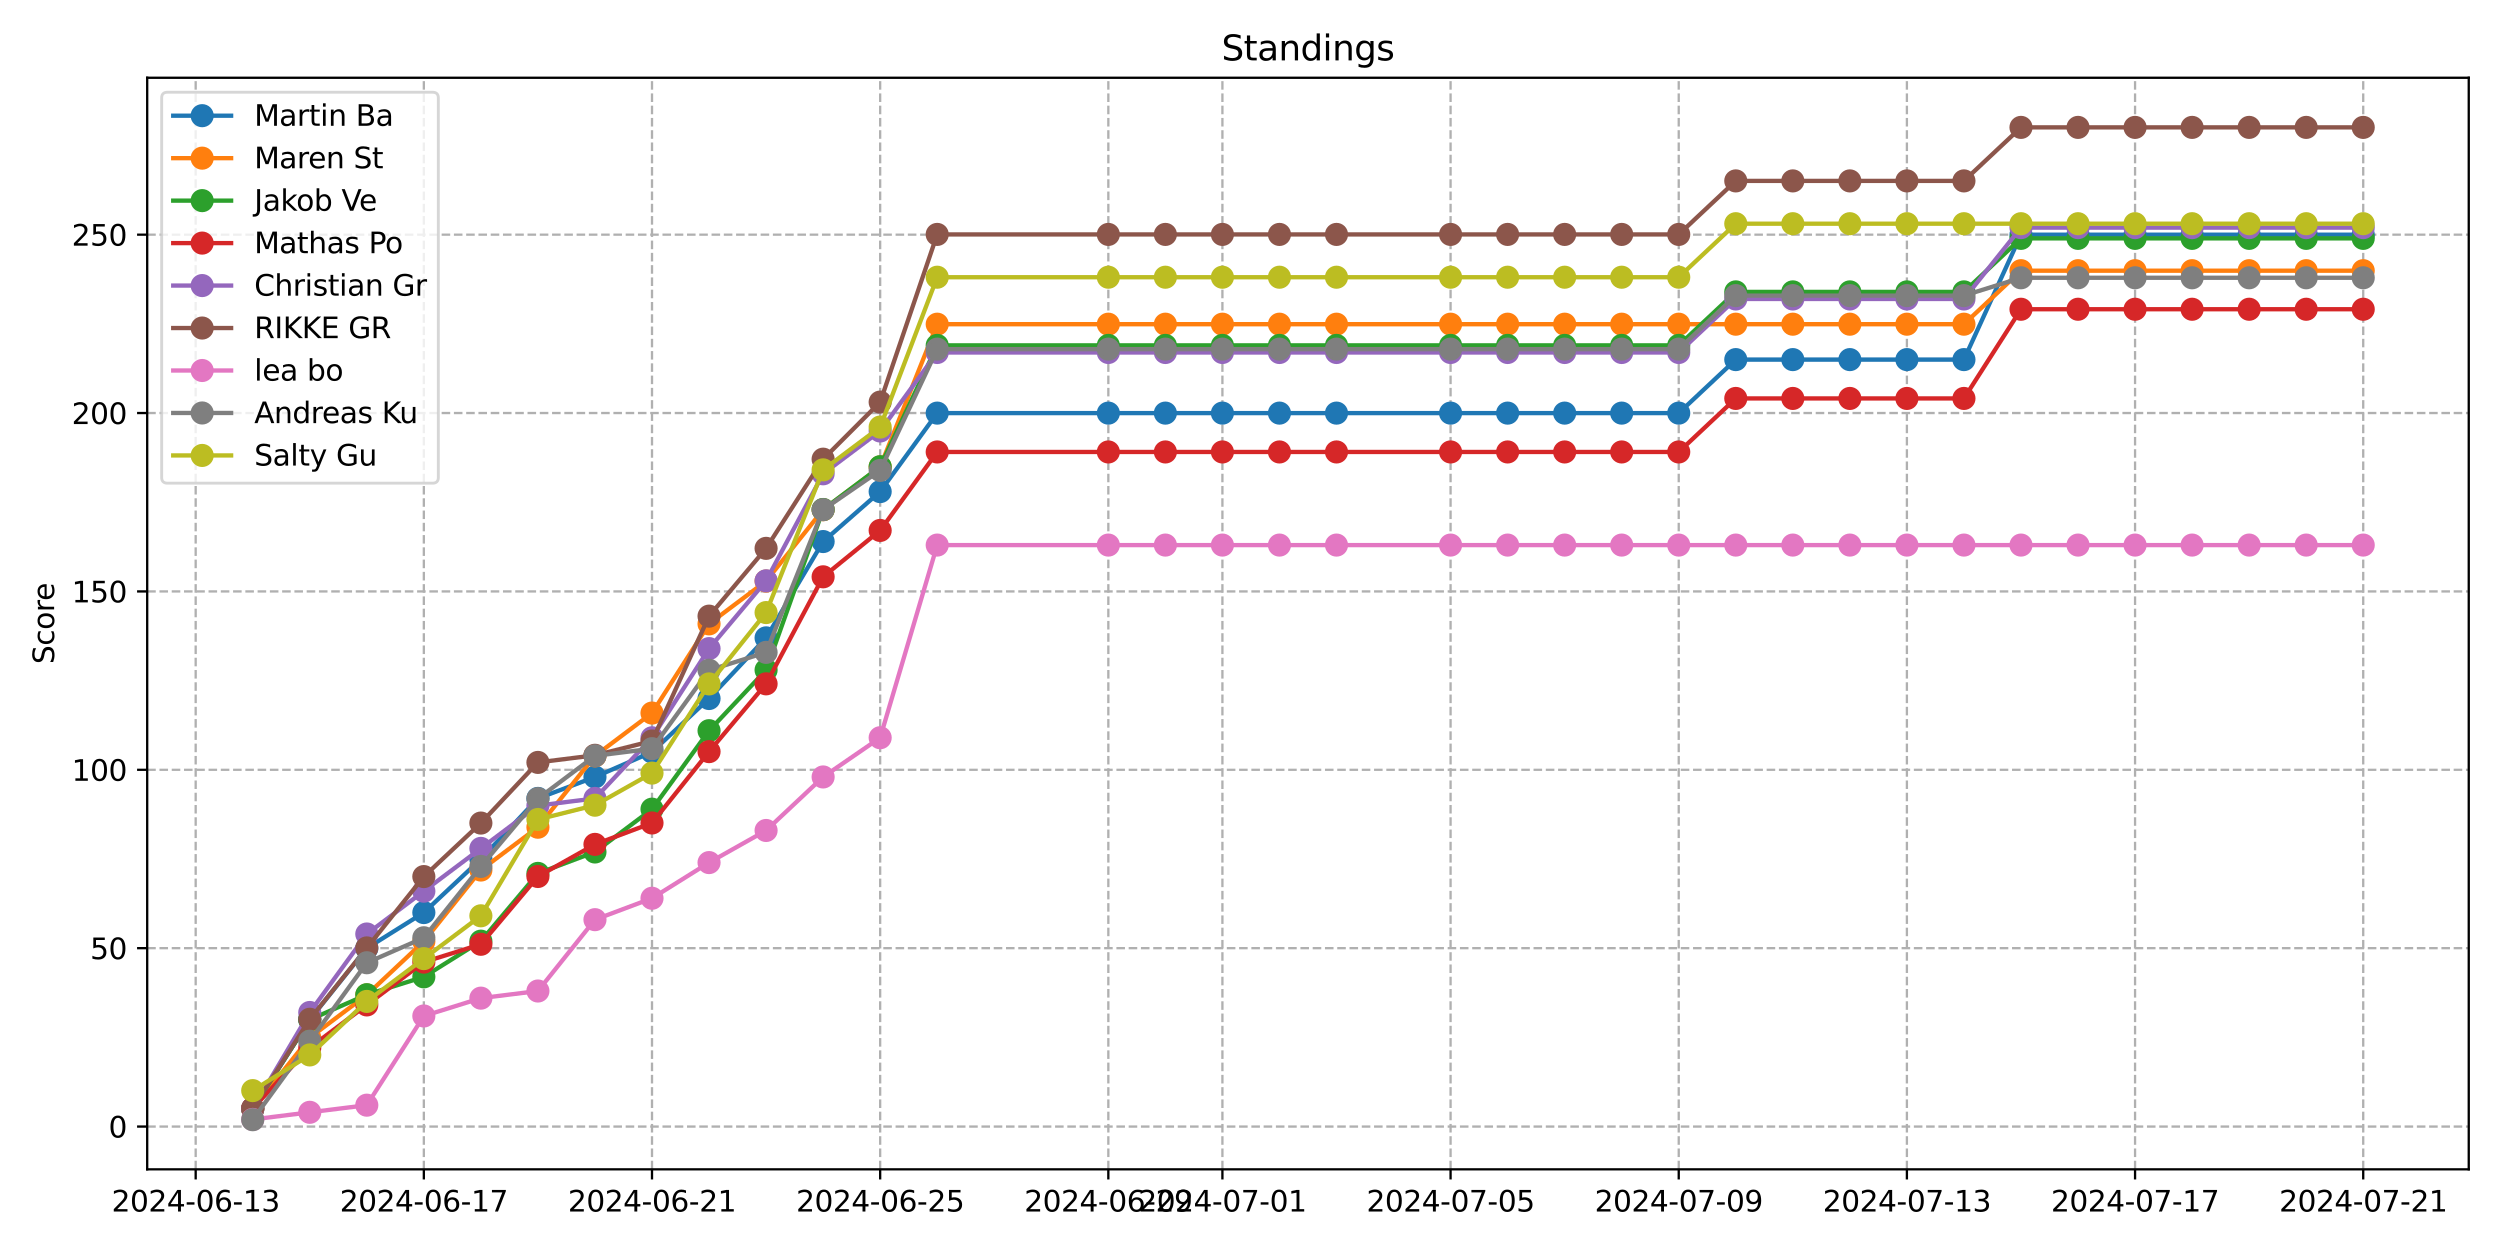 <?xml version="1.0" encoding="utf-8" standalone="no"?>
<!DOCTYPE svg PUBLIC "-//W3C//DTD SVG 1.1//EN"
  "http://www.w3.org/Graphics/SVG/1.1/DTD/svg11.dtd">
<svg xmlns:xlink="http://www.w3.org/1999/xlink" width="864pt" height="432pt" viewBox="0 0 864 432" xmlns="http://www.w3.org/2000/svg" version="1.1">
 <defs>
  <style type="text/css">*{stroke-linejoin: round; stroke-linecap: butt}</style>
 </defs>
 <g id="figure_1">
  <g id="patch_1">
   <path d="M 0 432 
L 864 432 
L 864 0 
L 0 0 
z
" style="fill: #ffffff"/>
  </g>
  <g id="axes_1">
   <g id="patch_2">
    <path d="M 50.87 404.12 
L 853.2 404.12 
L 853.2 26.88 
L 50.87 26.88 
z
" style="fill: #ffffff"/>
   </g>
   <g id="matplotlib.axis_1">
    <g id="xtick_1">
     <g id="line2d_1">
      <path d="M 67.626 404.12 
L 67.626 26.88 
" clip-path="url(#pcfefc9975b)" style="fill: none; stroke-dasharray: 2.96,1.28; stroke-dashoffset: 0; stroke: #b0b0b0; stroke-width: 0.8"/>
     </g>
     <g id="line2d_2">
      <defs>
       <path id="m3b4157e31c" d="M 0 0 
L 0 3.5 
" style="stroke: #000000; stroke-width: 0.8"/>
      </defs>
      <g>
       <use xlink:href="#m3b4157e31c" x="67.626" y="404.12" style="stroke: #000000; stroke-width: 0.8"/>
      </g>
     </g>
     <g id="text_1">
      <!-- 2024-06-13 -->
      <g transform="translate(38.568 418.718) scale(0.1 -0.1)">
       <defs>
        <path id="DejaVuSans-32" d="M 1228 531 
L 3431 531 
L 3431 0 
L 469 0 
L 469 531 
Q 828 903 1448 1529 
Q 2069 2156 2228 2338 
Q 2531 2678 2651 2914 
Q 2772 3150 2772 3378 
Q 2772 3750 2511 3984 
Q 2250 4219 1831 4219 
Q 1534 4219 1204 4116 
Q 875 4013 500 3803 
L 500 4441 
Q 881 4594 1212 4672 
Q 1544 4750 1819 4750 
Q 2544 4750 2975 4387 
Q 3406 4025 3406 3419 
Q 3406 3131 3298 2873 
Q 3191 2616 2906 2266 
Q 2828 2175 2409 1742 
Q 1991 1309 1228 531 
z
" transform="scale(0.016)"/>
        <path id="DejaVuSans-30" d="M 2034 4250 
Q 1547 4250 1301 3770 
Q 1056 3291 1056 2328 
Q 1056 1369 1301 889 
Q 1547 409 2034 409 
Q 2525 409 2770 889 
Q 3016 1369 3016 2328 
Q 3016 3291 2770 3770 
Q 2525 4250 2034 4250 
z
M 2034 4750 
Q 2819 4750 3233 4129 
Q 3647 3509 3647 2328 
Q 3647 1150 3233 529 
Q 2819 -91 2034 -91 
Q 1250 -91 836 529 
Q 422 1150 422 2328 
Q 422 3509 836 4129 
Q 1250 4750 2034 4750 
z
" transform="scale(0.016)"/>
        <path id="DejaVuSans-34" d="M 2419 4116 
L 825 1625 
L 2419 1625 
L 2419 4116 
z
M 2253 4666 
L 3047 4666 
L 3047 1625 
L 3713 1625 
L 3713 1100 
L 3047 1100 
L 3047 0 
L 2419 0 
L 2419 1100 
L 313 1100 
L 313 1709 
L 2253 4666 
z
" transform="scale(0.016)"/>
        <path id="DejaVuSans-2d" d="M 313 2009 
L 1997 2009 
L 1997 1497 
L 313 1497 
L 313 2009 
z
" transform="scale(0.016)"/>
        <path id="DejaVuSans-36" d="M 2113 2584 
Q 1688 2584 1439 2293 
Q 1191 2003 1191 1497 
Q 1191 994 1439 701 
Q 1688 409 2113 409 
Q 2538 409 2786 701 
Q 3034 994 3034 1497 
Q 3034 2003 2786 2293 
Q 2538 2584 2113 2584 
z
M 3366 4563 
L 3366 3988 
Q 3128 4100 2886 4159 
Q 2644 4219 2406 4219 
Q 1781 4219 1451 3797 
Q 1122 3375 1075 2522 
Q 1259 2794 1537 2939 
Q 1816 3084 2150 3084 
Q 2853 3084 3261 2657 
Q 3669 2231 3669 1497 
Q 3669 778 3244 343 
Q 2819 -91 2113 -91 
Q 1303 -91 875 529 
Q 447 1150 447 2328 
Q 447 3434 972 4092 
Q 1497 4750 2381 4750 
Q 2619 4750 2861 4703 
Q 3103 4656 3366 4563 
z
" transform="scale(0.016)"/>
        <path id="DejaVuSans-31" d="M 794 531 
L 1825 531 
L 1825 4091 
L 703 3866 
L 703 4441 
L 1819 4666 
L 2450 4666 
L 2450 531 
L 3481 531 
L 3481 0 
L 794 0 
L 794 531 
z
" transform="scale(0.016)"/>
        <path id="DejaVuSans-33" d="M 2597 2516 
Q 3050 2419 3304 2112 
Q 3559 1806 3559 1356 
Q 3559 666 3084 287 
Q 2609 -91 1734 -91 
Q 1441 -91 1130 -33 
Q 819 25 488 141 
L 488 750 
Q 750 597 1062 519 
Q 1375 441 1716 441 
Q 2309 441 2620 675 
Q 2931 909 2931 1356 
Q 2931 1769 2642 2001 
Q 2353 2234 1838 2234 
L 1294 2234 
L 1294 2753 
L 1863 2753 
Q 2328 2753 2575 2939 
Q 2822 3125 2822 3475 
Q 2822 3834 2567 4026 
Q 2313 4219 1838 4219 
Q 1578 4219 1281 4162 
Q 984 4106 628 3988 
L 628 4550 
Q 988 4650 1302 4700 
Q 1616 4750 1894 4750 
Q 2613 4750 3031 4423 
Q 3450 4097 3450 3541 
Q 3450 3153 3228 2886 
Q 3006 2619 2597 2516 
z
" transform="scale(0.016)"/>
       </defs>
       <use xlink:href="#DejaVuSans-32"/>
       <use xlink:href="#DejaVuSans-30" x="63.623"/>
       <use xlink:href="#DejaVuSans-32" x="127.246"/>
       <use xlink:href="#DejaVuSans-34" x="190.869"/>
       <use xlink:href="#DejaVuSans-2d" x="254.492"/>
       <use xlink:href="#DejaVuSans-30" x="290.576"/>
       <use xlink:href="#DejaVuSans-36" x="354.199"/>
       <use xlink:href="#DejaVuSans-2d" x="417.822"/>
       <use xlink:href="#DejaVuSans-31" x="453.906"/>
       <use xlink:href="#DejaVuSans-33" x="517.529"/>
      </g>
     </g>
    </g>
    <g id="xtick_2">
     <g id="line2d_3">
      <path d="M 146.479 404.12 
L 146.479 26.88 
" clip-path="url(#pcfefc9975b)" style="fill: none; stroke-dasharray: 2.96,1.28; stroke-dashoffset: 0; stroke: #b0b0b0; stroke-width: 0.8"/>
     </g>
     <g id="line2d_4">
      <g>
       <use xlink:href="#m3b4157e31c" x="146.479" y="404.12" style="stroke: #000000; stroke-width: 0.8"/>
      </g>
     </g>
     <g id="text_2">
      <!-- 2024-06-17 -->
      <g transform="translate(117.422 418.718) scale(0.1 -0.1)">
       <defs>
        <path id="DejaVuSans-37" d="M 525 4666 
L 3525 4666 
L 3525 4397 
L 1831 0 
L 1172 0 
L 2766 4134 
L 525 4134 
L 525 4666 
z
" transform="scale(0.016)"/>
       </defs>
       <use xlink:href="#DejaVuSans-32"/>
       <use xlink:href="#DejaVuSans-30" x="63.623"/>
       <use xlink:href="#DejaVuSans-32" x="127.246"/>
       <use xlink:href="#DejaVuSans-34" x="190.869"/>
       <use xlink:href="#DejaVuSans-2d" x="254.492"/>
       <use xlink:href="#DejaVuSans-30" x="290.576"/>
       <use xlink:href="#DejaVuSans-36" x="354.199"/>
       <use xlink:href="#DejaVuSans-2d" x="417.822"/>
       <use xlink:href="#DejaVuSans-31" x="453.906"/>
       <use xlink:href="#DejaVuSans-37" x="517.529"/>
      </g>
     </g>
    </g>
    <g id="xtick_3">
     <g id="line2d_5">
      <path d="M 225.332 404.12 
L 225.332 26.88 
" clip-path="url(#pcfefc9975b)" style="fill: none; stroke-dasharray: 2.96,1.28; stroke-dashoffset: 0; stroke: #b0b0b0; stroke-width: 0.8"/>
     </g>
     <g id="line2d_6">
      <g>
       <use xlink:href="#m3b4157e31c" x="225.332" y="404.12" style="stroke: #000000; stroke-width: 0.8"/>
      </g>
     </g>
     <g id="text_3">
      <!-- 2024-06-21 -->
      <g transform="translate(196.275 418.718) scale(0.1 -0.1)">
       <use xlink:href="#DejaVuSans-32"/>
       <use xlink:href="#DejaVuSans-30" x="63.623"/>
       <use xlink:href="#DejaVuSans-32" x="127.246"/>
       <use xlink:href="#DejaVuSans-34" x="190.869"/>
       <use xlink:href="#DejaVuSans-2d" x="254.492"/>
       <use xlink:href="#DejaVuSans-30" x="290.576"/>
       <use xlink:href="#DejaVuSans-36" x="354.199"/>
       <use xlink:href="#DejaVuSans-2d" x="417.822"/>
       <use xlink:href="#DejaVuSans-32" x="453.906"/>
       <use xlink:href="#DejaVuSans-31" x="517.529"/>
      </g>
     </g>
    </g>
    <g id="xtick_4">
     <g id="line2d_7">
      <path d="M 304.185 404.12 
L 304.185 26.88 
" clip-path="url(#pcfefc9975b)" style="fill: none; stroke-dasharray: 2.96,1.28; stroke-dashoffset: 0; stroke: #b0b0b0; stroke-width: 0.8"/>
     </g>
     <g id="line2d_8">
      <g>
       <use xlink:href="#m3b4157e31c" x="304.185" y="404.12" style="stroke: #000000; stroke-width: 0.8"/>
      </g>
     </g>
     <g id="text_4">
      <!-- 2024-06-25 -->
      <g transform="translate(275.128 418.718) scale(0.1 -0.1)">
       <defs>
        <path id="DejaVuSans-35" d="M 691 4666 
L 3169 4666 
L 3169 4134 
L 1269 4134 
L 1269 2991 
Q 1406 3038 1543 3061 
Q 1681 3084 1819 3084 
Q 2600 3084 3056 2656 
Q 3513 2228 3513 1497 
Q 3513 744 3044 326 
Q 2575 -91 1722 -91 
Q 1428 -91 1123 -41 
Q 819 9 494 109 
L 494 744 
Q 775 591 1075 516 
Q 1375 441 1709 441 
Q 2250 441 2565 725 
Q 2881 1009 2881 1497 
Q 2881 1984 2565 2268 
Q 2250 2553 1709 2553 
Q 1456 2553 1204 2497 
Q 953 2441 691 2322 
L 691 4666 
z
" transform="scale(0.016)"/>
       </defs>
       <use xlink:href="#DejaVuSans-32"/>
       <use xlink:href="#DejaVuSans-30" x="63.623"/>
       <use xlink:href="#DejaVuSans-32" x="127.246"/>
       <use xlink:href="#DejaVuSans-34" x="190.869"/>
       <use xlink:href="#DejaVuSans-2d" x="254.492"/>
       <use xlink:href="#DejaVuSans-30" x="290.576"/>
       <use xlink:href="#DejaVuSans-36" x="354.199"/>
       <use xlink:href="#DejaVuSans-2d" x="417.822"/>
       <use xlink:href="#DejaVuSans-32" x="453.906"/>
       <use xlink:href="#DejaVuSans-35" x="517.529"/>
      </g>
     </g>
    </g>
    <g id="xtick_5">
     <g id="line2d_9">
      <path d="M 383.039 404.12 
L 383.039 26.88 
" clip-path="url(#pcfefc9975b)" style="fill: none; stroke-dasharray: 2.96,1.28; stroke-dashoffset: 0; stroke: #b0b0b0; stroke-width: 0.8"/>
     </g>
     <g id="line2d_10">
      <g>
       <use xlink:href="#m3b4157e31c" x="383.039" y="404.12" style="stroke: #000000; stroke-width: 0.8"/>
      </g>
     </g>
     <g id="text_5">
      <!-- 2024-06-29 -->
      <g transform="translate(353.981 418.718) scale(0.1 -0.1)">
       <defs>
        <path id="DejaVuSans-39" d="M 703 97 
L 703 672 
Q 941 559 1184 500 
Q 1428 441 1663 441 
Q 2288 441 2617 861 
Q 2947 1281 2994 2138 
Q 2813 1869 2534 1725 
Q 2256 1581 1919 1581 
Q 1219 1581 811 2004 
Q 403 2428 403 3163 
Q 403 3881 828 4315 
Q 1253 4750 1959 4750 
Q 2769 4750 3195 4129 
Q 3622 3509 3622 2328 
Q 3622 1225 3098 567 
Q 2575 -91 1691 -91 
Q 1453 -91 1209 -44 
Q 966 3 703 97 
z
M 1959 2075 
Q 2384 2075 2632 2365 
Q 2881 2656 2881 3163 
Q 2881 3666 2632 3958 
Q 2384 4250 1959 4250 
Q 1534 4250 1286 3958 
Q 1038 3666 1038 3163 
Q 1038 2656 1286 2365 
Q 1534 2075 1959 2075 
z
" transform="scale(0.016)"/>
       </defs>
       <use xlink:href="#DejaVuSans-32"/>
       <use xlink:href="#DejaVuSans-30" x="63.623"/>
       <use xlink:href="#DejaVuSans-32" x="127.246"/>
       <use xlink:href="#DejaVuSans-34" x="190.869"/>
       <use xlink:href="#DejaVuSans-2d" x="254.492"/>
       <use xlink:href="#DejaVuSans-30" x="290.576"/>
       <use xlink:href="#DejaVuSans-36" x="354.199"/>
       <use xlink:href="#DejaVuSans-2d" x="417.822"/>
       <use xlink:href="#DejaVuSans-32" x="453.906"/>
       <use xlink:href="#DejaVuSans-39" x="517.529"/>
      </g>
     </g>
    </g>
    <g id="xtick_6">
     <g id="line2d_11">
      <path d="M 422.465 404.12 
L 422.465 26.88 
" clip-path="url(#pcfefc9975b)" style="fill: none; stroke-dasharray: 2.96,1.28; stroke-dashoffset: 0; stroke: #b0b0b0; stroke-width: 0.8"/>
     </g>
     <g id="line2d_12">
      <g>
       <use xlink:href="#m3b4157e31c" x="422.465" y="404.12" style="stroke: #000000; stroke-width: 0.8"/>
      </g>
     </g>
     <g id="text_6">
      <!-- 2024-07-01 -->
      <g transform="translate(393.407 418.718) scale(0.1 -0.1)">
       <use xlink:href="#DejaVuSans-32"/>
       <use xlink:href="#DejaVuSans-30" x="63.623"/>
       <use xlink:href="#DejaVuSans-32" x="127.246"/>
       <use xlink:href="#DejaVuSans-34" x="190.869"/>
       <use xlink:href="#DejaVuSans-2d" x="254.492"/>
       <use xlink:href="#DejaVuSans-30" x="290.576"/>
       <use xlink:href="#DejaVuSans-37" x="354.199"/>
       <use xlink:href="#DejaVuSans-2d" x="417.822"/>
       <use xlink:href="#DejaVuSans-30" x="453.906"/>
       <use xlink:href="#DejaVuSans-31" x="517.529"/>
      </g>
     </g>
    </g>
    <g id="xtick_7">
     <g id="line2d_13">
      <path d="M 501.318 404.12 
L 501.318 26.88 
" clip-path="url(#pcfefc9975b)" style="fill: none; stroke-dasharray: 2.96,1.28; stroke-dashoffset: 0; stroke: #b0b0b0; stroke-width: 0.8"/>
     </g>
     <g id="line2d_14">
      <g>
       <use xlink:href="#m3b4157e31c" x="501.318" y="404.12" style="stroke: #000000; stroke-width: 0.8"/>
      </g>
     </g>
     <g id="text_7">
      <!-- 2024-07-05 -->
      <g transform="translate(472.26 418.718) scale(0.1 -0.1)">
       <use xlink:href="#DejaVuSans-32"/>
       <use xlink:href="#DejaVuSans-30" x="63.623"/>
       <use xlink:href="#DejaVuSans-32" x="127.246"/>
       <use xlink:href="#DejaVuSans-34" x="190.869"/>
       <use xlink:href="#DejaVuSans-2d" x="254.492"/>
       <use xlink:href="#DejaVuSans-30" x="290.576"/>
       <use xlink:href="#DejaVuSans-37" x="354.199"/>
       <use xlink:href="#DejaVuSans-2d" x="417.822"/>
       <use xlink:href="#DejaVuSans-30" x="453.906"/>
       <use xlink:href="#DejaVuSans-35" x="517.529"/>
      </g>
     </g>
    </g>
    <g id="xtick_8">
     <g id="line2d_15">
      <path d="M 580.171 404.12 
L 580.171 26.88 
" clip-path="url(#pcfefc9975b)" style="fill: none; stroke-dasharray: 2.96,1.28; stroke-dashoffset: 0; stroke: #b0b0b0; stroke-width: 0.8"/>
     </g>
     <g id="line2d_16">
      <g>
       <use xlink:href="#m3b4157e31c" x="580.171" y="404.12" style="stroke: #000000; stroke-width: 0.8"/>
      </g>
     </g>
     <g id="text_8">
      <!-- 2024-07-09 -->
      <g transform="translate(551.113 418.718) scale(0.1 -0.1)">
       <use xlink:href="#DejaVuSans-32"/>
       <use xlink:href="#DejaVuSans-30" x="63.623"/>
       <use xlink:href="#DejaVuSans-32" x="127.246"/>
       <use xlink:href="#DejaVuSans-34" x="190.869"/>
       <use xlink:href="#DejaVuSans-2d" x="254.492"/>
       <use xlink:href="#DejaVuSans-30" x="290.576"/>
       <use xlink:href="#DejaVuSans-37" x="354.199"/>
       <use xlink:href="#DejaVuSans-2d" x="417.822"/>
       <use xlink:href="#DejaVuSans-30" x="453.906"/>
       <use xlink:href="#DejaVuSans-39" x="517.529"/>
      </g>
     </g>
    </g>
    <g id="xtick_9">
     <g id="line2d_17">
      <path d="M 659.024 404.12 
L 659.024 26.88 
" clip-path="url(#pcfefc9975b)" style="fill: none; stroke-dasharray: 2.96,1.28; stroke-dashoffset: 0; stroke: #b0b0b0; stroke-width: 0.8"/>
     </g>
     <g id="line2d_18">
      <g>
       <use xlink:href="#m3b4157e31c" x="659.024" y="404.12" style="stroke: #000000; stroke-width: 0.8"/>
      </g>
     </g>
     <g id="text_9">
      <!-- 2024-07-13 -->
      <g transform="translate(629.966 418.718) scale(0.1 -0.1)">
       <use xlink:href="#DejaVuSans-32"/>
       <use xlink:href="#DejaVuSans-30" x="63.623"/>
       <use xlink:href="#DejaVuSans-32" x="127.246"/>
       <use xlink:href="#DejaVuSans-34" x="190.869"/>
       <use xlink:href="#DejaVuSans-2d" x="254.492"/>
       <use xlink:href="#DejaVuSans-30" x="290.576"/>
       <use xlink:href="#DejaVuSans-37" x="354.199"/>
       <use xlink:href="#DejaVuSans-2d" x="417.822"/>
       <use xlink:href="#DejaVuSans-31" x="453.906"/>
       <use xlink:href="#DejaVuSans-33" x="517.529"/>
      </g>
     </g>
    </g>
    <g id="xtick_10">
     <g id="line2d_19">
      <path d="M 737.877 404.12 
L 737.877 26.88 
" clip-path="url(#pcfefc9975b)" style="fill: none; stroke-dasharray: 2.96,1.28; stroke-dashoffset: 0; stroke: #b0b0b0; stroke-width: 0.8"/>
     </g>
     <g id="line2d_20">
      <g>
       <use xlink:href="#m3b4157e31c" x="737.877" y="404.12" style="stroke: #000000; stroke-width: 0.8"/>
      </g>
     </g>
     <g id="text_10">
      <!-- 2024-07-17 -->
      <g transform="translate(708.82 418.718) scale(0.1 -0.1)">
       <use xlink:href="#DejaVuSans-32"/>
       <use xlink:href="#DejaVuSans-30" x="63.623"/>
       <use xlink:href="#DejaVuSans-32" x="127.246"/>
       <use xlink:href="#DejaVuSans-34" x="190.869"/>
       <use xlink:href="#DejaVuSans-2d" x="254.492"/>
       <use xlink:href="#DejaVuSans-30" x="290.576"/>
       <use xlink:href="#DejaVuSans-37" x="354.199"/>
       <use xlink:href="#DejaVuSans-2d" x="417.822"/>
       <use xlink:href="#DejaVuSans-31" x="453.906"/>
       <use xlink:href="#DejaVuSans-37" x="517.529"/>
      </g>
     </g>
    </g>
    <g id="xtick_11">
     <g id="line2d_21">
      <path d="M 816.73 404.12 
L 816.73 26.88 
" clip-path="url(#pcfefc9975b)" style="fill: none; stroke-dasharray: 2.96,1.28; stroke-dashoffset: 0; stroke: #b0b0b0; stroke-width: 0.8"/>
     </g>
     <g id="line2d_22">
      <g>
       <use xlink:href="#m3b4157e31c" x="816.73" y="404.12" style="stroke: #000000; stroke-width: 0.8"/>
      </g>
     </g>
     <g id="text_11">
      <!-- 2024-07-21 -->
      <g transform="translate(787.673 418.718) scale(0.1 -0.1)">
       <use xlink:href="#DejaVuSans-32"/>
       <use xlink:href="#DejaVuSans-30" x="63.623"/>
       <use xlink:href="#DejaVuSans-32" x="127.246"/>
       <use xlink:href="#DejaVuSans-34" x="190.869"/>
       <use xlink:href="#DejaVuSans-2d" x="254.492"/>
       <use xlink:href="#DejaVuSans-30" x="290.576"/>
       <use xlink:href="#DejaVuSans-37" x="354.199"/>
       <use xlink:href="#DejaVuSans-2d" x="417.822"/>
       <use xlink:href="#DejaVuSans-32" x="453.906"/>
       <use xlink:href="#DejaVuSans-31" x="517.529"/>
      </g>
     </g>
    </g>
   </g>
   <g id="matplotlib.axis_2">
    <g id="ytick_1">
     <g id="line2d_23">
      <path d="M 50.87 389.335 
L 853.2 389.335 
" clip-path="url(#pcfefc9975b)" style="fill: none; stroke-dasharray: 2.96,1.28; stroke-dashoffset: 0; stroke: #b0b0b0; stroke-width: 0.8"/>
     </g>
     <g id="line2d_24">
      <defs>
       <path id="m706417ce9a" d="M 0 0 
L -3.5 0 
" style="stroke: #000000; stroke-width: 0.8"/>
      </defs>
      <g>
       <use xlink:href="#m706417ce9a" x="50.87" y="389.335" style="stroke: #000000; stroke-width: 0.8"/>
      </g>
     </g>
     <g id="text_12">
      <!-- 0 -->
      <g transform="translate(37.508 393.134) scale(0.1 -0.1)">
       <use xlink:href="#DejaVuSans-30"/>
      </g>
     </g>
    </g>
    <g id="ytick_2">
     <g id="line2d_25">
      <path d="M 50.87 327.688 
L 853.2 327.688 
" clip-path="url(#pcfefc9975b)" style="fill: none; stroke-dasharray: 2.96,1.28; stroke-dashoffset: 0; stroke: #b0b0b0; stroke-width: 0.8"/>
     </g>
     <g id="line2d_26">
      <g>
       <use xlink:href="#m706417ce9a" x="50.87" y="327.688" style="stroke: #000000; stroke-width: 0.8"/>
      </g>
     </g>
     <g id="text_13">
      <!-- 50 -->
      <g transform="translate(31.145 331.487) scale(0.1 -0.1)">
       <use xlink:href="#DejaVuSans-35"/>
       <use xlink:href="#DejaVuSans-30" x="63.623"/>
      </g>
     </g>
    </g>
    <g id="ytick_3">
     <g id="line2d_27">
      <path d="M 50.87 266.041 
L 853.2 266.041 
" clip-path="url(#pcfefc9975b)" style="fill: none; stroke-dasharray: 2.96,1.28; stroke-dashoffset: 0; stroke: #b0b0b0; stroke-width: 0.8"/>
     </g>
     <g id="line2d_28">
      <g>
       <use xlink:href="#m706417ce9a" x="50.87" y="266.041" style="stroke: #000000; stroke-width: 0.8"/>
      </g>
     </g>
     <g id="text_14">
      <!-- 100 -->
      <g transform="translate(24.782 269.84) scale(0.1 -0.1)">
       <use xlink:href="#DejaVuSans-31"/>
       <use xlink:href="#DejaVuSans-30" x="63.623"/>
       <use xlink:href="#DejaVuSans-30" x="127.246"/>
      </g>
     </g>
    </g>
    <g id="ytick_4">
     <g id="line2d_29">
      <path d="M 50.87 204.394 
L 853.2 204.394 
" clip-path="url(#pcfefc9975b)" style="fill: none; stroke-dasharray: 2.96,1.28; stroke-dashoffset: 0; stroke: #b0b0b0; stroke-width: 0.8"/>
     </g>
     <g id="line2d_30">
      <g>
       <use xlink:href="#m706417ce9a" x="50.87" y="204.394" style="stroke: #000000; stroke-width: 0.8"/>
      </g>
     </g>
     <g id="text_15">
      <!-- 150 -->
      <g transform="translate(24.782 208.193) scale(0.1 -0.1)">
       <use xlink:href="#DejaVuSans-31"/>
       <use xlink:href="#DejaVuSans-35" x="63.623"/>
       <use xlink:href="#DejaVuSans-30" x="127.246"/>
      </g>
     </g>
    </g>
    <g id="ytick_5">
     <g id="line2d_31">
      <path d="M 50.87 142.747 
L 853.2 142.747 
" clip-path="url(#pcfefc9975b)" style="fill: none; stroke-dasharray: 2.96,1.28; stroke-dashoffset: 0; stroke: #b0b0b0; stroke-width: 0.8"/>
     </g>
     <g id="line2d_32">
      <g>
       <use xlink:href="#m706417ce9a" x="50.87" y="142.747" style="stroke: #000000; stroke-width: 0.8"/>
      </g>
     </g>
     <g id="text_16">
      <!-- 200 -->
      <g transform="translate(24.782 146.547) scale(0.1 -0.1)">
       <use xlink:href="#DejaVuSans-32"/>
       <use xlink:href="#DejaVuSans-30" x="63.623"/>
       <use xlink:href="#DejaVuSans-30" x="127.246"/>
      </g>
     </g>
    </g>
    <g id="ytick_6">
     <g id="line2d_33">
      <path d="M 50.87 81.101 
L 853.2 81.101 
" clip-path="url(#pcfefc9975b)" style="fill: none; stroke-dasharray: 2.96,1.28; stroke-dashoffset: 0; stroke: #b0b0b0; stroke-width: 0.8"/>
     </g>
     <g id="line2d_34">
      <g>
       <use xlink:href="#m706417ce9a" x="50.87" y="81.101" style="stroke: #000000; stroke-width: 0.8"/>
      </g>
     </g>
     <g id="text_17">
      <!-- 250 -->
      <g transform="translate(24.782 84.9) scale(0.1 -0.1)">
       <use xlink:href="#DejaVuSans-32"/>
       <use xlink:href="#DejaVuSans-35" x="63.623"/>
       <use xlink:href="#DejaVuSans-30" x="127.246"/>
      </g>
     </g>
    </g>
    <g id="text_18">
     <!-- Score -->
     <g transform="translate(18.703 229.502) rotate(-90) scale(0.1 -0.1)">
      <defs>
       <path id="DejaVuSans-53" d="M 3425 4513 
L 3425 3897 
Q 3066 4069 2747 4153 
Q 2428 4238 2131 4238 
Q 1616 4238 1336 4038 
Q 1056 3838 1056 3469 
Q 1056 3159 1242 3001 
Q 1428 2844 1947 2747 
L 2328 2669 
Q 3034 2534 3370 2195 
Q 3706 1856 3706 1288 
Q 3706 609 3251 259 
Q 2797 -91 1919 -91 
Q 1588 -91 1214 -16 
Q 841 59 441 206 
L 441 856 
Q 825 641 1194 531 
Q 1563 422 1919 422 
Q 2459 422 2753 634 
Q 3047 847 3047 1241 
Q 3047 1584 2836 1778 
Q 2625 1972 2144 2069 
L 1759 2144 
Q 1053 2284 737 2584 
Q 422 2884 422 3419 
Q 422 4038 858 4394 
Q 1294 4750 2059 4750 
Q 2388 4750 2728 4690 
Q 3069 4631 3425 4513 
z
" transform="scale(0.016)"/>
       <path id="DejaVuSans-63" d="M 3122 3366 
L 3122 2828 
Q 2878 2963 2633 3030 
Q 2388 3097 2138 3097 
Q 1578 3097 1268 2742 
Q 959 2388 959 1747 
Q 959 1106 1268 751 
Q 1578 397 2138 397 
Q 2388 397 2633 464 
Q 2878 531 3122 666 
L 3122 134 
Q 2881 22 2623 -34 
Q 2366 -91 2075 -91 
Q 1284 -91 818 406 
Q 353 903 353 1747 
Q 353 2603 823 3093 
Q 1294 3584 2113 3584 
Q 2378 3584 2631 3529 
Q 2884 3475 3122 3366 
z
" transform="scale(0.016)"/>
       <path id="DejaVuSans-6f" d="M 1959 3097 
Q 1497 3097 1228 2736 
Q 959 2375 959 1747 
Q 959 1119 1226 758 
Q 1494 397 1959 397 
Q 2419 397 2687 759 
Q 2956 1122 2956 1747 
Q 2956 2369 2687 2733 
Q 2419 3097 1959 3097 
z
M 1959 3584 
Q 2709 3584 3137 3096 
Q 3566 2609 3566 1747 
Q 3566 888 3137 398 
Q 2709 -91 1959 -91 
Q 1206 -91 779 398 
Q 353 888 353 1747 
Q 353 2609 779 3096 
Q 1206 3584 1959 3584 
z
" transform="scale(0.016)"/>
       <path id="DejaVuSans-72" d="M 2631 2963 
Q 2534 3019 2420 3045 
Q 2306 3072 2169 3072 
Q 1681 3072 1420 2755 
Q 1159 2438 1159 1844 
L 1159 0 
L 581 0 
L 581 3500 
L 1159 3500 
L 1159 2956 
Q 1341 3275 1631 3429 
Q 1922 3584 2338 3584 
Q 2397 3584 2469 3576 
Q 2541 3569 2628 3553 
L 2631 2963 
z
" transform="scale(0.016)"/>
       <path id="DejaVuSans-65" d="M 3597 1894 
L 3597 1613 
L 953 1613 
Q 991 1019 1311 708 
Q 1631 397 2203 397 
Q 2534 397 2845 478 
Q 3156 559 3463 722 
L 3463 178 
Q 3153 47 2828 -22 
Q 2503 -91 2169 -91 
Q 1331 -91 842 396 
Q 353 884 353 1716 
Q 353 2575 817 3079 
Q 1281 3584 2069 3584 
Q 2775 3584 3186 3129 
Q 3597 2675 3597 1894 
z
M 3022 2063 
Q 3016 2534 2758 2815 
Q 2500 3097 2075 3097 
Q 1594 3097 1305 2825 
Q 1016 2553 972 2059 
L 3022 2063 
z
" transform="scale(0.016)"/>
      </defs>
      <use xlink:href="#DejaVuSans-53"/>
      <use xlink:href="#DejaVuSans-63" x="63.477"/>
      <use xlink:href="#DejaVuSans-6f" x="118.457"/>
      <use xlink:href="#DejaVuSans-72" x="179.639"/>
      <use xlink:href="#DejaVuSans-65" x="218.502"/>
     </g>
    </g>
   </g>
   <g id="line2d_35">
    <path d="M 87.34 383.195 
L 107.053 352.371 
L 126.766 327.712 
L 146.479 315.383 
L 166.193 296.889 
L 185.906 275.929 
L 205.619 268.532 
L 225.332 259.901 
L 245.046 241.407 
L 264.759 220.447 
L 284.472 187.158 
L 304.185 169.897 
L 323.899 142.772 
L 383.039 142.772 
L 402.752 142.772 
L 422.465 142.772 
L 442.178 142.772 
L 461.892 142.772 
L 501.318 142.772 
L 521.031 142.772 
L 540.745 142.772 
L 560.458 142.772 
L 580.171 142.772 
L 599.885 124.278 
L 619.598 124.278 
L 639.311 124.278 
L 659.024 124.278 
L 678.738 124.278 
L 698.451 81.125 
L 718.164 81.125 
L 737.877 81.125 
L 757.591 81.125 
L 777.304 81.125 
L 797.017 81.125 
L 816.73 81.125 
" clip-path="url(#pcfefc9975b)" style="fill: none; stroke: #1f77b4; stroke-width: 1.5; stroke-linecap: square"/>
    <defs>
     <path id="m10b1115db7" d="M 0 3.5 
C 0.928 3.5 1.819 3.131 2.475 2.475 
C 3.131 1.819 3.5 0.928 3.5 0 
C 3.5 -0.928 3.131 -1.819 2.475 -2.475 
C 1.819 -3.131 0.928 -3.5 0 -3.5 
C -0.928 -3.5 -1.819 -3.131 -2.475 -2.475 
C -3.131 -1.819 -3.5 -0.928 -3.5 0 
C -3.5 0.928 -3.131 1.819 -2.475 2.475 
C -1.819 3.131 -0.928 3.5 0 3.5 
z
" style="stroke: #1f77b4"/>
    </defs>
    <g clip-path="url(#pcfefc9975b)">
     <use xlink:href="#m10b1115db7" x="87.34" y="383.195" style="fill: #1f77b4; stroke: #1f77b4"/>
     <use xlink:href="#m10b1115db7" x="107.053" y="352.371" style="fill: #1f77b4; stroke: #1f77b4"/>
     <use xlink:href="#m10b1115db7" x="126.766" y="327.712" style="fill: #1f77b4; stroke: #1f77b4"/>
     <use xlink:href="#m10b1115db7" x="146.479" y="315.383" style="fill: #1f77b4; stroke: #1f77b4"/>
     <use xlink:href="#m10b1115db7" x="166.193" y="296.889" style="fill: #1f77b4; stroke: #1f77b4"/>
     <use xlink:href="#m10b1115db7" x="185.906" y="275.929" style="fill: #1f77b4; stroke: #1f77b4"/>
     <use xlink:href="#m10b1115db7" x="205.619" y="268.532" style="fill: #1f77b4; stroke: #1f77b4"/>
     <use xlink:href="#m10b1115db7" x="225.332" y="259.901" style="fill: #1f77b4; stroke: #1f77b4"/>
     <use xlink:href="#m10b1115db7" x="245.046" y="241.407" style="fill: #1f77b4; stroke: #1f77b4"/>
     <use xlink:href="#m10b1115db7" x="264.759" y="220.447" style="fill: #1f77b4; stroke: #1f77b4"/>
     <use xlink:href="#m10b1115db7" x="284.472" y="187.158" style="fill: #1f77b4; stroke: #1f77b4"/>
     <use xlink:href="#m10b1115db7" x="304.185" y="169.897" style="fill: #1f77b4; stroke: #1f77b4"/>
     <use xlink:href="#m10b1115db7" x="323.899" y="142.772" style="fill: #1f77b4; stroke: #1f77b4"/>
     <use xlink:href="#m10b1115db7" x="383.039" y="142.772" style="fill: #1f77b4; stroke: #1f77b4"/>
     <use xlink:href="#m10b1115db7" x="402.752" y="142.772" style="fill: #1f77b4; stroke: #1f77b4"/>
     <use xlink:href="#m10b1115db7" x="422.465" y="142.772" style="fill: #1f77b4; stroke: #1f77b4"/>
     <use xlink:href="#m10b1115db7" x="442.178" y="142.772" style="fill: #1f77b4; stroke: #1f77b4"/>
     <use xlink:href="#m10b1115db7" x="461.892" y="142.772" style="fill: #1f77b4; stroke: #1f77b4"/>
     <use xlink:href="#m10b1115db7" x="501.318" y="142.772" style="fill: #1f77b4; stroke: #1f77b4"/>
     <use xlink:href="#m10b1115db7" x="521.031" y="142.772" style="fill: #1f77b4; stroke: #1f77b4"/>
     <use xlink:href="#m10b1115db7" x="540.745" y="142.772" style="fill: #1f77b4; stroke: #1f77b4"/>
     <use xlink:href="#m10b1115db7" x="560.458" y="142.772" style="fill: #1f77b4; stroke: #1f77b4"/>
     <use xlink:href="#m10b1115db7" x="580.171" y="142.772" style="fill: #1f77b4; stroke: #1f77b4"/>
     <use xlink:href="#m10b1115db7" x="599.885" y="124.278" style="fill: #1f77b4; stroke: #1f77b4"/>
     <use xlink:href="#m10b1115db7" x="619.598" y="124.278" style="fill: #1f77b4; stroke: #1f77b4"/>
     <use xlink:href="#m10b1115db7" x="639.311" y="124.278" style="fill: #1f77b4; stroke: #1f77b4"/>
     <use xlink:href="#m10b1115db7" x="659.024" y="124.278" style="fill: #1f77b4; stroke: #1f77b4"/>
     <use xlink:href="#m10b1115db7" x="678.738" y="124.278" style="fill: #1f77b4; stroke: #1f77b4"/>
     <use xlink:href="#m10b1115db7" x="698.451" y="81.125" style="fill: #1f77b4; stroke: #1f77b4"/>
     <use xlink:href="#m10b1115db7" x="718.164" y="81.125" style="fill: #1f77b4; stroke: #1f77b4"/>
     <use xlink:href="#m10b1115db7" x="737.877" y="81.125" style="fill: #1f77b4; stroke: #1f77b4"/>
     <use xlink:href="#m10b1115db7" x="757.591" y="81.125" style="fill: #1f77b4; stroke: #1f77b4"/>
     <use xlink:href="#m10b1115db7" x="777.304" y="81.125" style="fill: #1f77b4; stroke: #1f77b4"/>
     <use xlink:href="#m10b1115db7" x="797.017" y="81.125" style="fill: #1f77b4; stroke: #1f77b4"/>
     <use xlink:href="#m10b1115db7" x="816.73" y="81.125" style="fill: #1f77b4; stroke: #1f77b4"/>
    </g>
   </g>
   <g id="line2d_36">
    <path d="M 87.34 383.288 
L 107.053 358.63 
L 126.766 343.834 
L 146.479 325.34 
L 166.193 300.682 
L 185.906 285.886 
L 205.619 261.228 
L 225.332 246.432 
L 245.046 215.609 
L 264.759 200.814 
L 284.472 176.155 
L 304.185 161.36 
L 323.899 112.042 
L 383.039 112.042 
L 402.752 112.042 
L 422.465 112.042 
L 442.178 112.042 
L 461.892 112.042 
L 501.318 112.042 
L 521.031 112.042 
L 540.745 112.042 
L 560.458 112.042 
L 580.171 112.042 
L 599.885 112.042 
L 619.598 112.042 
L 639.311 112.042 
L 659.024 112.042 
L 678.738 112.042 
L 698.451 93.548 
L 718.164 93.548 
L 737.877 93.548 
L 757.591 93.548 
L 777.304 93.548 
L 797.017 93.548 
L 816.73 93.548 
" clip-path="url(#pcfefc9975b)" style="fill: none; stroke: #ff7f0e; stroke-width: 1.5; stroke-linecap: square"/>
    <defs>
     <path id="m0806978bb1" d="M 0 3.5 
C 0.928 3.5 1.819 3.131 2.475 2.475 
C 3.131 1.819 3.5 0.928 3.5 0 
C 3.5 -0.928 3.131 -1.819 2.475 -2.475 
C 1.819 -3.131 0.928 -3.5 0 -3.5 
C -0.928 -3.5 -1.819 -3.131 -2.475 -2.475 
C -3.131 -1.819 -3.5 -0.928 -3.5 0 
C -3.5 0.928 -3.131 1.819 -2.475 2.475 
C -1.819 3.131 -0.928 3.5 0 3.5 
z
" style="stroke: #ff7f0e"/>
    </defs>
    <g clip-path="url(#pcfefc9975b)">
     <use xlink:href="#m0806978bb1" x="87.34" y="383.288" style="fill: #ff7f0e; stroke: #ff7f0e"/>
     <use xlink:href="#m0806978bb1" x="107.053" y="358.63" style="fill: #ff7f0e; stroke: #ff7f0e"/>
     <use xlink:href="#m0806978bb1" x="126.766" y="343.834" style="fill: #ff7f0e; stroke: #ff7f0e"/>
     <use xlink:href="#m0806978bb1" x="146.479" y="325.34" style="fill: #ff7f0e; stroke: #ff7f0e"/>
     <use xlink:href="#m0806978bb1" x="166.193" y="300.682" style="fill: #ff7f0e; stroke: #ff7f0e"/>
     <use xlink:href="#m0806978bb1" x="185.906" y="285.886" style="fill: #ff7f0e; stroke: #ff7f0e"/>
     <use xlink:href="#m0806978bb1" x="205.619" y="261.228" style="fill: #ff7f0e; stroke: #ff7f0e"/>
     <use xlink:href="#m0806978bb1" x="225.332" y="246.432" style="fill: #ff7f0e; stroke: #ff7f0e"/>
     <use xlink:href="#m0806978bb1" x="245.046" y="215.609" style="fill: #ff7f0e; stroke: #ff7f0e"/>
     <use xlink:href="#m0806978bb1" x="264.759" y="200.814" style="fill: #ff7f0e; stroke: #ff7f0e"/>
     <use xlink:href="#m0806978bb1" x="284.472" y="176.155" style="fill: #ff7f0e; stroke: #ff7f0e"/>
     <use xlink:href="#m0806978bb1" x="304.185" y="161.36" style="fill: #ff7f0e; stroke: #ff7f0e"/>
     <use xlink:href="#m0806978bb1" x="323.899" y="112.042" style="fill: #ff7f0e; stroke: #ff7f0e"/>
     <use xlink:href="#m0806978bb1" x="383.039" y="112.042" style="fill: #ff7f0e; stroke: #ff7f0e"/>
     <use xlink:href="#m0806978bb1" x="402.752" y="112.042" style="fill: #ff7f0e; stroke: #ff7f0e"/>
     <use xlink:href="#m0806978bb1" x="422.465" y="112.042" style="fill: #ff7f0e; stroke: #ff7f0e"/>
     <use xlink:href="#m0806978bb1" x="442.178" y="112.042" style="fill: #ff7f0e; stroke: #ff7f0e"/>
     <use xlink:href="#m0806978bb1" x="461.892" y="112.042" style="fill: #ff7f0e; stroke: #ff7f0e"/>
     <use xlink:href="#m0806978bb1" x="501.318" y="112.042" style="fill: #ff7f0e; stroke: #ff7f0e"/>
     <use xlink:href="#m0806978bb1" x="521.031" y="112.042" style="fill: #ff7f0e; stroke: #ff7f0e"/>
     <use xlink:href="#m0806978bb1" x="540.745" y="112.042" style="fill: #ff7f0e; stroke: #ff7f0e"/>
     <use xlink:href="#m0806978bb1" x="560.458" y="112.042" style="fill: #ff7f0e; stroke: #ff7f0e"/>
     <use xlink:href="#m0806978bb1" x="580.171" y="112.042" style="fill: #ff7f0e; stroke: #ff7f0e"/>
     <use xlink:href="#m0806978bb1" x="599.885" y="112.042" style="fill: #ff7f0e; stroke: #ff7f0e"/>
     <use xlink:href="#m0806978bb1" x="619.598" y="112.042" style="fill: #ff7f0e; stroke: #ff7f0e"/>
     <use xlink:href="#m0806978bb1" x="639.311" y="112.042" style="fill: #ff7f0e; stroke: #ff7f0e"/>
     <use xlink:href="#m0806978bb1" x="659.024" y="112.042" style="fill: #ff7f0e; stroke: #ff7f0e"/>
     <use xlink:href="#m0806978bb1" x="678.738" y="112.042" style="fill: #ff7f0e; stroke: #ff7f0e"/>
     <use xlink:href="#m0806978bb1" x="698.451" y="93.548" style="fill: #ff7f0e; stroke: #ff7f0e"/>
     <use xlink:href="#m0806978bb1" x="718.164" y="93.548" style="fill: #ff7f0e; stroke: #ff7f0e"/>
     <use xlink:href="#m0806978bb1" x="737.877" y="93.548" style="fill: #ff7f0e; stroke: #ff7f0e"/>
     <use xlink:href="#m0806978bb1" x="757.591" y="93.548" style="fill: #ff7f0e; stroke: #ff7f0e"/>
     <use xlink:href="#m0806978bb1" x="777.304" y="93.548" style="fill: #ff7f0e; stroke: #ff7f0e"/>
     <use xlink:href="#m0806978bb1" x="797.017" y="93.548" style="fill: #ff7f0e; stroke: #ff7f0e"/>
     <use xlink:href="#m0806978bb1" x="816.73" y="93.548" style="fill: #ff7f0e; stroke: #ff7f0e"/>
    </g>
   </g>
   <g id="line2d_37">
    <path d="M 87.34 383.217 
L 107.053 352.394 
L 126.766 343.763 
L 146.479 337.599 
L 166.193 325.269 
L 185.906 301.844 
L 205.619 294.446 
L 225.332 279.651 
L 245.046 252.526 
L 264.759 231.566 
L 284.472 176.084 
L 304.185 161.289 
L 323.899 119.369 
L 383.039 119.369 
L 402.752 119.369 
L 422.465 119.369 
L 442.178 119.369 
L 461.892 119.369 
L 501.318 119.369 
L 521.031 119.369 
L 540.745 119.369 
L 560.458 119.369 
L 580.171 119.369 
L 599.885 100.875 
L 619.598 100.875 
L 639.311 100.875 
L 659.024 100.875 
L 678.738 100.875 
L 698.451 82.381 
L 718.164 82.381 
L 737.877 82.381 
L 757.591 82.381 
L 777.304 82.381 
L 797.017 82.381 
L 816.73 82.381 
" clip-path="url(#pcfefc9975b)" style="fill: none; stroke: #2ca02c; stroke-width: 1.5; stroke-linecap: square"/>
    <defs>
     <path id="mdbb37421e1" d="M 0 3.5 
C 0.928 3.5 1.819 3.131 2.475 2.475 
C 3.131 1.819 3.5 0.928 3.5 0 
C 3.5 -0.928 3.131 -1.819 2.475 -2.475 
C 1.819 -3.131 0.928 -3.5 0 -3.5 
C -0.928 -3.5 -1.819 -3.131 -2.475 -2.475 
C -3.131 -1.819 -3.5 -0.928 -3.5 0 
C -3.5 0.928 -3.131 1.819 -2.475 2.475 
C -1.819 3.131 -0.928 3.5 0 3.5 
z
" style="stroke: #2ca02c"/>
    </defs>
    <g clip-path="url(#pcfefc9975b)">
     <use xlink:href="#mdbb37421e1" x="87.34" y="383.217" style="fill: #2ca02c; stroke: #2ca02c"/>
     <use xlink:href="#mdbb37421e1" x="107.053" y="352.394" style="fill: #2ca02c; stroke: #2ca02c"/>
     <use xlink:href="#mdbb37421e1" x="126.766" y="343.763" style="fill: #2ca02c; stroke: #2ca02c"/>
     <use xlink:href="#mdbb37421e1" x="146.479" y="337.599" style="fill: #2ca02c; stroke: #2ca02c"/>
     <use xlink:href="#mdbb37421e1" x="166.193" y="325.269" style="fill: #2ca02c; stroke: #2ca02c"/>
     <use xlink:href="#mdbb37421e1" x="185.906" y="301.844" style="fill: #2ca02c; stroke: #2ca02c"/>
     <use xlink:href="#mdbb37421e1" x="205.619" y="294.446" style="fill: #2ca02c; stroke: #2ca02c"/>
     <use xlink:href="#mdbb37421e1" x="225.332" y="279.651" style="fill: #2ca02c; stroke: #2ca02c"/>
     <use xlink:href="#mdbb37421e1" x="245.046" y="252.526" style="fill: #2ca02c; stroke: #2ca02c"/>
     <use xlink:href="#mdbb37421e1" x="264.759" y="231.566" style="fill: #2ca02c; stroke: #2ca02c"/>
     <use xlink:href="#mdbb37421e1" x="284.472" y="176.084" style="fill: #2ca02c; stroke: #2ca02c"/>
     <use xlink:href="#mdbb37421e1" x="304.185" y="161.289" style="fill: #2ca02c; stroke: #2ca02c"/>
     <use xlink:href="#mdbb37421e1" x="323.899" y="119.369" style="fill: #2ca02c; stroke: #2ca02c"/>
     <use xlink:href="#mdbb37421e1" x="383.039" y="119.369" style="fill: #2ca02c; stroke: #2ca02c"/>
     <use xlink:href="#mdbb37421e1" x="402.752" y="119.369" style="fill: #2ca02c; stroke: #2ca02c"/>
     <use xlink:href="#mdbb37421e1" x="422.465" y="119.369" style="fill: #2ca02c; stroke: #2ca02c"/>
     <use xlink:href="#mdbb37421e1" x="442.178" y="119.369" style="fill: #2ca02c; stroke: #2ca02c"/>
     <use xlink:href="#mdbb37421e1" x="461.892" y="119.369" style="fill: #2ca02c; stroke: #2ca02c"/>
     <use xlink:href="#mdbb37421e1" x="501.318" y="119.369" style="fill: #2ca02c; stroke: #2ca02c"/>
     <use xlink:href="#mdbb37421e1" x="521.031" y="119.369" style="fill: #2ca02c; stroke: #2ca02c"/>
     <use xlink:href="#mdbb37421e1" x="540.745" y="119.369" style="fill: #2ca02c; stroke: #2ca02c"/>
     <use xlink:href="#mdbb37421e1" x="560.458" y="119.369" style="fill: #2ca02c; stroke: #2ca02c"/>
     <use xlink:href="#mdbb37421e1" x="580.171" y="119.369" style="fill: #2ca02c; stroke: #2ca02c"/>
     <use xlink:href="#mdbb37421e1" x="599.885" y="100.875" style="fill: #2ca02c; stroke: #2ca02c"/>
     <use xlink:href="#mdbb37421e1" x="619.598" y="100.875" style="fill: #2ca02c; stroke: #2ca02c"/>
     <use xlink:href="#mdbb37421e1" x="639.311" y="100.875" style="fill: #2ca02c; stroke: #2ca02c"/>
     <use xlink:href="#mdbb37421e1" x="659.024" y="100.875" style="fill: #2ca02c; stroke: #2ca02c"/>
     <use xlink:href="#mdbb37421e1" x="678.738" y="100.875" style="fill: #2ca02c; stroke: #2ca02c"/>
     <use xlink:href="#mdbb37421e1" x="698.451" y="82.381" style="fill: #2ca02c; stroke: #2ca02c"/>
     <use xlink:href="#mdbb37421e1" x="718.164" y="82.381" style="fill: #2ca02c; stroke: #2ca02c"/>
     <use xlink:href="#mdbb37421e1" x="737.877" y="82.381" style="fill: #2ca02c; stroke: #2ca02c"/>
     <use xlink:href="#mdbb37421e1" x="757.591" y="82.381" style="fill: #2ca02c; stroke: #2ca02c"/>
     <use xlink:href="#mdbb37421e1" x="777.304" y="82.381" style="fill: #2ca02c; stroke: #2ca02c"/>
     <use xlink:href="#mdbb37421e1" x="797.017" y="82.381" style="fill: #2ca02c; stroke: #2ca02c"/>
     <use xlink:href="#mdbb37421e1" x="816.73" y="82.381" style="fill: #2ca02c; stroke: #2ca02c"/>
    </g>
   </g>
   <g id="line2d_38">
    <path d="M 87.34 383.056 
L 107.053 362.096 
L 126.766 347.301 
L 146.479 332.505 
L 166.193 326.341 
L 185.906 302.915 
L 205.619 291.819 
L 225.332 284.421 
L 245.046 259.762 
L 264.759 236.336 
L 284.472 199.348 
L 304.185 183.32 
L 323.899 156.196 
L 383.039 156.196 
L 402.752 156.196 
L 422.465 156.196 
L 442.178 156.196 
L 461.892 156.196 
L 501.318 156.196 
L 521.031 156.196 
L 540.745 156.196 
L 560.458 156.196 
L 580.171 156.196 
L 599.885 137.702 
L 619.598 137.702 
L 639.311 137.702 
L 659.024 137.702 
L 678.738 137.702 
L 698.451 106.878 
L 718.164 106.878 
L 737.877 106.878 
L 757.591 106.878 
L 777.304 106.878 
L 797.017 106.878 
L 816.73 106.878 
" clip-path="url(#pcfefc9975b)" style="fill: none; stroke: #d62728; stroke-width: 1.5; stroke-linecap: square"/>
    <defs>
     <path id="m6b574e3153" d="M 0 3.5 
C 0.928 3.5 1.819 3.131 2.475 2.475 
C 3.131 1.819 3.5 0.928 3.5 0 
C 3.5 -0.928 3.131 -1.819 2.475 -2.475 
C 1.819 -3.131 0.928 -3.5 0 -3.5 
C -0.928 -3.5 -1.819 -3.131 -2.475 -2.475 
C -3.131 -1.819 -3.5 -0.928 -3.5 0 
C -3.5 0.928 -3.131 1.819 -2.475 2.475 
C -1.819 3.131 -0.928 3.5 0 3.5 
z
" style="stroke: #d62728"/>
    </defs>
    <g clip-path="url(#pcfefc9975b)">
     <use xlink:href="#m6b574e3153" x="87.34" y="383.056" style="fill: #d62728; stroke: #d62728"/>
     <use xlink:href="#m6b574e3153" x="107.053" y="362.096" style="fill: #d62728; stroke: #d62728"/>
     <use xlink:href="#m6b574e3153" x="126.766" y="347.301" style="fill: #d62728; stroke: #d62728"/>
     <use xlink:href="#m6b574e3153" x="146.479" y="332.505" style="fill: #d62728; stroke: #d62728"/>
     <use xlink:href="#m6b574e3153" x="166.193" y="326.341" style="fill: #d62728; stroke: #d62728"/>
     <use xlink:href="#m6b574e3153" x="185.906" y="302.915" style="fill: #d62728; stroke: #d62728"/>
     <use xlink:href="#m6b574e3153" x="205.619" y="291.819" style="fill: #d62728; stroke: #d62728"/>
     <use xlink:href="#m6b574e3153" x="225.332" y="284.421" style="fill: #d62728; stroke: #d62728"/>
     <use xlink:href="#m6b574e3153" x="245.046" y="259.762" style="fill: #d62728; stroke: #d62728"/>
     <use xlink:href="#m6b574e3153" x="264.759" y="236.336" style="fill: #d62728; stroke: #d62728"/>
     <use xlink:href="#m6b574e3153" x="284.472" y="199.348" style="fill: #d62728; stroke: #d62728"/>
     <use xlink:href="#m6b574e3153" x="304.185" y="183.32" style="fill: #d62728; stroke: #d62728"/>
     <use xlink:href="#m6b574e3153" x="323.899" y="156.196" style="fill: #d62728; stroke: #d62728"/>
     <use xlink:href="#m6b574e3153" x="383.039" y="156.196" style="fill: #d62728; stroke: #d62728"/>
     <use xlink:href="#m6b574e3153" x="402.752" y="156.196" style="fill: #d62728; stroke: #d62728"/>
     <use xlink:href="#m6b574e3153" x="422.465" y="156.196" style="fill: #d62728; stroke: #d62728"/>
     <use xlink:href="#m6b574e3153" x="442.178" y="156.196" style="fill: #d62728; stroke: #d62728"/>
     <use xlink:href="#m6b574e3153" x="461.892" y="156.196" style="fill: #d62728; stroke: #d62728"/>
     <use xlink:href="#m6b574e3153" x="501.318" y="156.196" style="fill: #d62728; stroke: #d62728"/>
     <use xlink:href="#m6b574e3153" x="521.031" y="156.196" style="fill: #d62728; stroke: #d62728"/>
     <use xlink:href="#m6b574e3153" x="540.745" y="156.196" style="fill: #d62728; stroke: #d62728"/>
     <use xlink:href="#m6b574e3153" x="560.458" y="156.196" style="fill: #d62728; stroke: #d62728"/>
     <use xlink:href="#m6b574e3153" x="580.171" y="156.196" style="fill: #d62728; stroke: #d62728"/>
     <use xlink:href="#m6b574e3153" x="599.885" y="137.702" style="fill: #d62728; stroke: #d62728"/>
     <use xlink:href="#m6b574e3153" x="619.598" y="137.702" style="fill: #d62728; stroke: #d62728"/>
     <use xlink:href="#m6b574e3153" x="639.311" y="137.702" style="fill: #d62728; stroke: #d62728"/>
     <use xlink:href="#m6b574e3153" x="659.024" y="137.702" style="fill: #d62728; stroke: #d62728"/>
     <use xlink:href="#m6b574e3153" x="678.738" y="137.702" style="fill: #d62728; stroke: #d62728"/>
     <use xlink:href="#m6b574e3153" x="698.451" y="106.878" style="fill: #d62728; stroke: #d62728"/>
     <use xlink:href="#m6b574e3153" x="718.164" y="106.878" style="fill: #d62728; stroke: #d62728"/>
     <use xlink:href="#m6b574e3153" x="737.877" y="106.878" style="fill: #d62728; stroke: #d62728"/>
     <use xlink:href="#m6b574e3153" x="757.591" y="106.878" style="fill: #d62728; stroke: #d62728"/>
     <use xlink:href="#m6b574e3153" x="777.304" y="106.878" style="fill: #d62728; stroke: #d62728"/>
     <use xlink:href="#m6b574e3153" x="797.017" y="106.878" style="fill: #d62728; stroke: #d62728"/>
     <use xlink:href="#m6b574e3153" x="816.73" y="106.878" style="fill: #d62728; stroke: #d62728"/>
    </g>
   </g>
   <g id="line2d_39">
    <path d="M 87.34 383.204 
L 107.053 349.915 
L 126.766 322.791 
L 146.479 307.995 
L 166.193 293.2 
L 185.906 278.405 
L 205.619 275.939 
L 225.332 254.979 
L 245.046 224.156 
L 264.759 200.73 
L 284.472 163.742 
L 304.185 148.947 
L 323.899 121.822 
L 383.039 121.822 
L 402.752 121.822 
L 422.465 121.822 
L 442.178 121.822 
L 461.892 121.822 
L 501.318 121.822 
L 521.031 121.822 
L 540.745 121.822 
L 560.458 121.822 
L 580.171 121.822 
L 599.885 103.328 
L 619.598 103.328 
L 639.311 103.328 
L 659.024 103.328 
L 678.738 103.328 
L 698.451 78.669 
L 718.164 78.669 
L 737.877 78.669 
L 757.591 78.669 
L 777.304 78.669 
L 797.017 78.669 
L 816.73 78.669 
" clip-path="url(#pcfefc9975b)" style="fill: none; stroke: #9467bd; stroke-width: 1.5; stroke-linecap: square"/>
    <defs>
     <path id="ma4cafe51d7" d="M 0 3.5 
C 0.928 3.5 1.819 3.131 2.475 2.475 
C 3.131 1.819 3.5 0.928 3.5 0 
C 3.5 -0.928 3.131 -1.819 2.475 -2.475 
C 1.819 -3.131 0.928 -3.5 0 -3.5 
C -0.928 -3.5 -1.819 -3.131 -2.475 -2.475 
C -3.131 -1.819 -3.5 -0.928 -3.5 0 
C -3.5 0.928 -3.131 1.819 -2.475 2.475 
C -1.819 3.131 -0.928 3.5 0 3.5 
z
" style="stroke: #9467bd"/>
    </defs>
    <g clip-path="url(#pcfefc9975b)">
     <use xlink:href="#ma4cafe51d7" x="87.34" y="383.204" style="fill: #9467bd; stroke: #9467bd"/>
     <use xlink:href="#ma4cafe51d7" x="107.053" y="349.915" style="fill: #9467bd; stroke: #9467bd"/>
     <use xlink:href="#ma4cafe51d7" x="126.766" y="322.791" style="fill: #9467bd; stroke: #9467bd"/>
     <use xlink:href="#ma4cafe51d7" x="146.479" y="307.995" style="fill: #9467bd; stroke: #9467bd"/>
     <use xlink:href="#ma4cafe51d7" x="166.193" y="293.2" style="fill: #9467bd; stroke: #9467bd"/>
     <use xlink:href="#ma4cafe51d7" x="185.906" y="278.405" style="fill: #9467bd; stroke: #9467bd"/>
     <use xlink:href="#ma4cafe51d7" x="205.619" y="275.939" style="fill: #9467bd; stroke: #9467bd"/>
     <use xlink:href="#ma4cafe51d7" x="225.332" y="254.979" style="fill: #9467bd; stroke: #9467bd"/>
     <use xlink:href="#ma4cafe51d7" x="245.046" y="224.156" style="fill: #9467bd; stroke: #9467bd"/>
     <use xlink:href="#ma4cafe51d7" x="264.759" y="200.73" style="fill: #9467bd; stroke: #9467bd"/>
     <use xlink:href="#ma4cafe51d7" x="284.472" y="163.742" style="fill: #9467bd; stroke: #9467bd"/>
     <use xlink:href="#ma4cafe51d7" x="304.185" y="148.947" style="fill: #9467bd; stroke: #9467bd"/>
     <use xlink:href="#ma4cafe51d7" x="323.899" y="121.822" style="fill: #9467bd; stroke: #9467bd"/>
     <use xlink:href="#ma4cafe51d7" x="383.039" y="121.822" style="fill: #9467bd; stroke: #9467bd"/>
     <use xlink:href="#ma4cafe51d7" x="402.752" y="121.822" style="fill: #9467bd; stroke: #9467bd"/>
     <use xlink:href="#ma4cafe51d7" x="422.465" y="121.822" style="fill: #9467bd; stroke: #9467bd"/>
     <use xlink:href="#ma4cafe51d7" x="442.178" y="121.822" style="fill: #9467bd; stroke: #9467bd"/>
     <use xlink:href="#ma4cafe51d7" x="461.892" y="121.822" style="fill: #9467bd; stroke: #9467bd"/>
     <use xlink:href="#ma4cafe51d7" x="501.318" y="121.822" style="fill: #9467bd; stroke: #9467bd"/>
     <use xlink:href="#ma4cafe51d7" x="521.031" y="121.822" style="fill: #9467bd; stroke: #9467bd"/>
     <use xlink:href="#ma4cafe51d7" x="540.745" y="121.822" style="fill: #9467bd; stroke: #9467bd"/>
     <use xlink:href="#ma4cafe51d7" x="560.458" y="121.822" style="fill: #9467bd; stroke: #9467bd"/>
     <use xlink:href="#ma4cafe51d7" x="580.171" y="121.822" style="fill: #9467bd; stroke: #9467bd"/>
     <use xlink:href="#ma4cafe51d7" x="599.885" y="103.328" style="fill: #9467bd; stroke: #9467bd"/>
     <use xlink:href="#ma4cafe51d7" x="619.598" y="103.328" style="fill: #9467bd; stroke: #9467bd"/>
     <use xlink:href="#ma4cafe51d7" x="639.311" y="103.328" style="fill: #9467bd; stroke: #9467bd"/>
     <use xlink:href="#ma4cafe51d7" x="659.024" y="103.328" style="fill: #9467bd; stroke: #9467bd"/>
     <use xlink:href="#ma4cafe51d7" x="678.738" y="103.328" style="fill: #9467bd; stroke: #9467bd"/>
     <use xlink:href="#ma4cafe51d7" x="698.451" y="78.669" style="fill: #9467bd; stroke: #9467bd"/>
     <use xlink:href="#ma4cafe51d7" x="718.164" y="78.669" style="fill: #9467bd; stroke: #9467bd"/>
     <use xlink:href="#ma4cafe51d7" x="737.877" y="78.669" style="fill: #9467bd; stroke: #9467bd"/>
     <use xlink:href="#ma4cafe51d7" x="757.591" y="78.669" style="fill: #9467bd; stroke: #9467bd"/>
     <use xlink:href="#ma4cafe51d7" x="777.304" y="78.669" style="fill: #9467bd; stroke: #9467bd"/>
     <use xlink:href="#ma4cafe51d7" x="797.017" y="78.669" style="fill: #9467bd; stroke: #9467bd"/>
     <use xlink:href="#ma4cafe51d7" x="816.73" y="78.669" style="fill: #9467bd; stroke: #9467bd"/>
    </g>
   </g>
   <g id="line2d_40">
    <path d="M 87.34 383.085 
L 107.053 352.261 
L 126.766 327.602 
L 146.479 302.944 
L 166.193 284.45 
L 185.906 263.49 
L 205.619 261.024 
L 225.332 256.092 
L 245.046 212.939 
L 264.759 189.514 
L 284.472 158.69 
L 304.185 138.963 
L 323.899 81.015 
L 383.039 81.015 
L 402.752 81.015 
L 422.465 81.015 
L 442.178 81.015 
L 461.892 81.015 
L 501.318 81.015 
L 521.031 81.015 
L 540.745 81.015 
L 560.458 81.015 
L 580.171 81.015 
L 599.885 62.521 
L 619.598 62.521 
L 639.311 62.521 
L 659.024 62.521 
L 678.738 62.521 
L 698.451 44.027 
L 718.164 44.027 
L 737.877 44.027 
L 757.591 44.027 
L 777.304 44.027 
L 797.017 44.027 
L 816.73 44.027 
" clip-path="url(#pcfefc9975b)" style="fill: none; stroke: #8c564b; stroke-width: 1.5; stroke-linecap: square"/>
    <defs>
     <path id="m5ceaddbc8e" d="M 0 3.5 
C 0.928 3.5 1.819 3.131 2.475 2.475 
C 3.131 1.819 3.5 0.928 3.5 0 
C 3.5 -0.928 3.131 -1.819 2.475 -2.475 
C 1.819 -3.131 0.928 -3.5 0 -3.5 
C -0.928 -3.5 -1.819 -3.131 -2.475 -2.475 
C -3.131 -1.819 -3.5 -0.928 -3.5 0 
C -3.5 0.928 -3.131 1.819 -2.475 2.475 
C -1.819 3.131 -0.928 3.5 0 3.5 
z
" style="stroke: #8c564b"/>
    </defs>
    <g clip-path="url(#pcfefc9975b)">
     <use xlink:href="#m5ceaddbc8e" x="87.34" y="383.085" style="fill: #8c564b; stroke: #8c564b"/>
     <use xlink:href="#m5ceaddbc8e" x="107.053" y="352.261" style="fill: #8c564b; stroke: #8c564b"/>
     <use xlink:href="#m5ceaddbc8e" x="126.766" y="327.602" style="fill: #8c564b; stroke: #8c564b"/>
     <use xlink:href="#m5ceaddbc8e" x="146.479" y="302.944" style="fill: #8c564b; stroke: #8c564b"/>
     <use xlink:href="#m5ceaddbc8e" x="166.193" y="284.45" style="fill: #8c564b; stroke: #8c564b"/>
     <use xlink:href="#m5ceaddbc8e" x="185.906" y="263.49" style="fill: #8c564b; stroke: #8c564b"/>
     <use xlink:href="#m5ceaddbc8e" x="205.619" y="261.024" style="fill: #8c564b; stroke: #8c564b"/>
     <use xlink:href="#m5ceaddbc8e" x="225.332" y="256.092" style="fill: #8c564b; stroke: #8c564b"/>
     <use xlink:href="#m5ceaddbc8e" x="245.046" y="212.939" style="fill: #8c564b; stroke: #8c564b"/>
     <use xlink:href="#m5ceaddbc8e" x="264.759" y="189.514" style="fill: #8c564b; stroke: #8c564b"/>
     <use xlink:href="#m5ceaddbc8e" x="284.472" y="158.69" style="fill: #8c564b; stroke: #8c564b"/>
     <use xlink:href="#m5ceaddbc8e" x="304.185" y="138.963" style="fill: #8c564b; stroke: #8c564b"/>
     <use xlink:href="#m5ceaddbc8e" x="323.899" y="81.015" style="fill: #8c564b; stroke: #8c564b"/>
     <use xlink:href="#m5ceaddbc8e" x="383.039" y="81.015" style="fill: #8c564b; stroke: #8c564b"/>
     <use xlink:href="#m5ceaddbc8e" x="402.752" y="81.015" style="fill: #8c564b; stroke: #8c564b"/>
     <use xlink:href="#m5ceaddbc8e" x="422.465" y="81.015" style="fill: #8c564b; stroke: #8c564b"/>
     <use xlink:href="#m5ceaddbc8e" x="442.178" y="81.015" style="fill: #8c564b; stroke: #8c564b"/>
     <use xlink:href="#m5ceaddbc8e" x="461.892" y="81.015" style="fill: #8c564b; stroke: #8c564b"/>
     <use xlink:href="#m5ceaddbc8e" x="501.318" y="81.015" style="fill: #8c564b; stroke: #8c564b"/>
     <use xlink:href="#m5ceaddbc8e" x="521.031" y="81.015" style="fill: #8c564b; stroke: #8c564b"/>
     <use xlink:href="#m5ceaddbc8e" x="540.745" y="81.015" style="fill: #8c564b; stroke: #8c564b"/>
     <use xlink:href="#m5ceaddbc8e" x="560.458" y="81.015" style="fill: #8c564b; stroke: #8c564b"/>
     <use xlink:href="#m5ceaddbc8e" x="580.171" y="81.015" style="fill: #8c564b; stroke: #8c564b"/>
     <use xlink:href="#m5ceaddbc8e" x="599.885" y="62.521" style="fill: #8c564b; stroke: #8c564b"/>
     <use xlink:href="#m5ceaddbc8e" x="619.598" y="62.521" style="fill: #8c564b; stroke: #8c564b"/>
     <use xlink:href="#m5ceaddbc8e" x="639.311" y="62.521" style="fill: #8c564b; stroke: #8c564b"/>
     <use xlink:href="#m5ceaddbc8e" x="659.024" y="62.521" style="fill: #8c564b; stroke: #8c564b"/>
     <use xlink:href="#m5ceaddbc8e" x="678.738" y="62.521" style="fill: #8c564b; stroke: #8c564b"/>
     <use xlink:href="#m5ceaddbc8e" x="698.451" y="44.027" style="fill: #8c564b; stroke: #8c564b"/>
     <use xlink:href="#m5ceaddbc8e" x="718.164" y="44.027" style="fill: #8c564b; stroke: #8c564b"/>
     <use xlink:href="#m5ceaddbc8e" x="737.877" y="44.027" style="fill: #8c564b; stroke: #8c564b"/>
     <use xlink:href="#m5ceaddbc8e" x="757.591" y="44.027" style="fill: #8c564b; stroke: #8c564b"/>
     <use xlink:href="#m5ceaddbc8e" x="777.304" y="44.027" style="fill: #8c564b; stroke: #8c564b"/>
     <use xlink:href="#m5ceaddbc8e" x="797.017" y="44.027" style="fill: #8c564b; stroke: #8c564b"/>
     <use xlink:href="#m5ceaddbc8e" x="816.73" y="44.027" style="fill: #8c564b; stroke: #8c564b"/>
    </g>
   </g>
   <g id="line2d_41">
    <path d="M 87.34 386.879 
L 107.053 384.413 
L 126.766 381.948 
L 146.479 351.124 
L 166.193 344.959 
L 185.906 342.494 
L 205.619 317.835 
L 225.332 310.437 
L 245.046 298.108 
L 264.759 287.012 
L 284.472 268.517 
L 304.185 254.955 
L 323.899 188.377 
L 383.039 188.377 
L 402.752 188.377 
L 422.465 188.377 
L 442.178 188.377 
L 461.892 188.377 
L 501.318 188.377 
L 521.031 188.377 
L 540.745 188.377 
L 560.458 188.377 
L 580.171 188.377 
L 599.885 188.377 
L 619.598 188.377 
L 639.311 188.377 
L 659.024 188.377 
L 678.738 188.377 
L 698.451 188.377 
L 718.164 188.377 
L 737.877 188.377 
L 757.591 188.377 
L 777.304 188.377 
L 797.017 188.377 
L 816.73 188.377 
" clip-path="url(#pcfefc9975b)" style="fill: none; stroke: #e377c2; stroke-width: 1.5; stroke-linecap: square"/>
    <defs>
     <path id="mcdb534d22b" d="M 0 3.5 
C 0.928 3.5 1.819 3.131 2.475 2.475 
C 3.131 1.819 3.5 0.928 3.5 0 
C 3.5 -0.928 3.131 -1.819 2.475 -2.475 
C 1.819 -3.131 0.928 -3.5 0 -3.5 
C -0.928 -3.5 -1.819 -3.131 -2.475 -2.475 
C -3.131 -1.819 -3.5 -0.928 -3.5 0 
C -3.5 0.928 -3.131 1.819 -2.475 2.475 
C -1.819 3.131 -0.928 3.5 0 3.5 
z
" style="stroke: #e377c2"/>
    </defs>
    <g clip-path="url(#pcfefc9975b)">
     <use xlink:href="#mcdb534d22b" x="87.34" y="386.879" style="fill: #e377c2; stroke: #e377c2"/>
     <use xlink:href="#mcdb534d22b" x="107.053" y="384.413" style="fill: #e377c2; stroke: #e377c2"/>
     <use xlink:href="#mcdb534d22b" x="126.766" y="381.948" style="fill: #e377c2; stroke: #e377c2"/>
     <use xlink:href="#mcdb534d22b" x="146.479" y="351.124" style="fill: #e377c2; stroke: #e377c2"/>
     <use xlink:href="#mcdb534d22b" x="166.193" y="344.959" style="fill: #e377c2; stroke: #e377c2"/>
     <use xlink:href="#mcdb534d22b" x="185.906" y="342.494" style="fill: #e377c2; stroke: #e377c2"/>
     <use xlink:href="#mcdb534d22b" x="205.619" y="317.835" style="fill: #e377c2; stroke: #e377c2"/>
     <use xlink:href="#mcdb534d22b" x="225.332" y="310.437" style="fill: #e377c2; stroke: #e377c2"/>
     <use xlink:href="#mcdb534d22b" x="245.046" y="298.108" style="fill: #e377c2; stroke: #e377c2"/>
     <use xlink:href="#mcdb534d22b" x="264.759" y="287.012" style="fill: #e377c2; stroke: #e377c2"/>
     <use xlink:href="#mcdb534d22b" x="284.472" y="268.517" style="fill: #e377c2; stroke: #e377c2"/>
     <use xlink:href="#mcdb534d22b" x="304.185" y="254.955" style="fill: #e377c2; stroke: #e377c2"/>
     <use xlink:href="#mcdb534d22b" x="323.899" y="188.377" style="fill: #e377c2; stroke: #e377c2"/>
     <use xlink:href="#mcdb534d22b" x="383.039" y="188.377" style="fill: #e377c2; stroke: #e377c2"/>
     <use xlink:href="#mcdb534d22b" x="402.752" y="188.377" style="fill: #e377c2; stroke: #e377c2"/>
     <use xlink:href="#mcdb534d22b" x="422.465" y="188.377" style="fill: #e377c2; stroke: #e377c2"/>
     <use xlink:href="#mcdb534d22b" x="442.178" y="188.377" style="fill: #e377c2; stroke: #e377c2"/>
     <use xlink:href="#mcdb534d22b" x="461.892" y="188.377" style="fill: #e377c2; stroke: #e377c2"/>
     <use xlink:href="#mcdb534d22b" x="501.318" y="188.377" style="fill: #e377c2; stroke: #e377c2"/>
     <use xlink:href="#mcdb534d22b" x="521.031" y="188.377" style="fill: #e377c2; stroke: #e377c2"/>
     <use xlink:href="#mcdb534d22b" x="540.745" y="188.377" style="fill: #e377c2; stroke: #e377c2"/>
     <use xlink:href="#mcdb534d22b" x="560.458" y="188.377" style="fill: #e377c2; stroke: #e377c2"/>
     <use xlink:href="#mcdb534d22b" x="580.171" y="188.377" style="fill: #e377c2; stroke: #e377c2"/>
     <use xlink:href="#mcdb534d22b" x="599.885" y="188.377" style="fill: #e377c2; stroke: #e377c2"/>
     <use xlink:href="#mcdb534d22b" x="619.598" y="188.377" style="fill: #e377c2; stroke: #e377c2"/>
     <use xlink:href="#mcdb534d22b" x="639.311" y="188.377" style="fill: #e377c2; stroke: #e377c2"/>
     <use xlink:href="#mcdb534d22b" x="659.024" y="188.377" style="fill: #e377c2; stroke: #e377c2"/>
     <use xlink:href="#mcdb534d22b" x="678.738" y="188.377" style="fill: #e377c2; stroke: #e377c2"/>
     <use xlink:href="#mcdb534d22b" x="698.451" y="188.377" style="fill: #e377c2; stroke: #e377c2"/>
     <use xlink:href="#mcdb534d22b" x="718.164" y="188.377" style="fill: #e377c2; stroke: #e377c2"/>
     <use xlink:href="#mcdb534d22b" x="737.877" y="188.377" style="fill: #e377c2; stroke: #e377c2"/>
     <use xlink:href="#mcdb534d22b" x="757.591" y="188.377" style="fill: #e377c2; stroke: #e377c2"/>
     <use xlink:href="#mcdb534d22b" x="777.304" y="188.377" style="fill: #e377c2; stroke: #e377c2"/>
     <use xlink:href="#mcdb534d22b" x="797.017" y="188.377" style="fill: #e377c2; stroke: #e377c2"/>
     <use xlink:href="#mcdb534d22b" x="816.73" y="188.377" style="fill: #e377c2; stroke: #e377c2"/>
    </g>
   </g>
   <g id="line2d_42">
    <path d="M 87.34 386.973 
L 107.053 359.848 
L 126.766 332.724 
L 146.479 324.093 
L 166.193 299.434 
L 185.906 276.009 
L 205.619 261.213 
L 225.332 258.747 
L 245.046 231.623 
L 264.759 225.458 
L 284.472 176.141 
L 304.185 162.578 
L 323.899 120.659 
L 383.039 120.659 
L 402.752 120.659 
L 422.465 120.659 
L 442.178 120.659 
L 461.892 120.659 
L 501.318 120.659 
L 521.031 120.659 
L 540.745 120.659 
L 560.458 120.659 
L 580.171 120.659 
L 599.885 102.165 
L 619.598 102.165 
L 639.311 102.165 
L 659.024 102.165 
L 678.738 102.165 
L 698.451 96 
L 718.164 96 
L 737.877 96 
L 757.591 96 
L 777.304 96 
L 797.017 96 
L 816.73 96 
" clip-path="url(#pcfefc9975b)" style="fill: none; stroke: #7f7f7f; stroke-width: 1.5; stroke-linecap: square"/>
    <defs>
     <path id="m9eb2ef9ffb" d="M 0 3.5 
C 0.928 3.5 1.819 3.131 2.475 2.475 
C 3.131 1.819 3.5 0.928 3.5 0 
C 3.5 -0.928 3.131 -1.819 2.475 -2.475 
C 1.819 -3.131 0.928 -3.5 0 -3.5 
C -0.928 -3.5 -1.819 -3.131 -2.475 -2.475 
C -3.131 -1.819 -3.5 -0.928 -3.5 0 
C -3.5 0.928 -3.131 1.819 -2.475 2.475 
C -1.819 3.131 -0.928 3.5 0 3.5 
z
" style="stroke: #7f7f7f"/>
    </defs>
    <g clip-path="url(#pcfefc9975b)">
     <use xlink:href="#m9eb2ef9ffb" x="87.34" y="386.973" style="fill: #7f7f7f; stroke: #7f7f7f"/>
     <use xlink:href="#m9eb2ef9ffb" x="107.053" y="359.848" style="fill: #7f7f7f; stroke: #7f7f7f"/>
     <use xlink:href="#m9eb2ef9ffb" x="126.766" y="332.724" style="fill: #7f7f7f; stroke: #7f7f7f"/>
     <use xlink:href="#m9eb2ef9ffb" x="146.479" y="324.093" style="fill: #7f7f7f; stroke: #7f7f7f"/>
     <use xlink:href="#m9eb2ef9ffb" x="166.193" y="299.434" style="fill: #7f7f7f; stroke: #7f7f7f"/>
     <use xlink:href="#m9eb2ef9ffb" x="185.906" y="276.009" style="fill: #7f7f7f; stroke: #7f7f7f"/>
     <use xlink:href="#m9eb2ef9ffb" x="205.619" y="261.213" style="fill: #7f7f7f; stroke: #7f7f7f"/>
     <use xlink:href="#m9eb2ef9ffb" x="225.332" y="258.747" style="fill: #7f7f7f; stroke: #7f7f7f"/>
     <use xlink:href="#m9eb2ef9ffb" x="245.046" y="231.623" style="fill: #7f7f7f; stroke: #7f7f7f"/>
     <use xlink:href="#m9eb2ef9ffb" x="264.759" y="225.458" style="fill: #7f7f7f; stroke: #7f7f7f"/>
     <use xlink:href="#m9eb2ef9ffb" x="284.472" y="176.141" style="fill: #7f7f7f; stroke: #7f7f7f"/>
     <use xlink:href="#m9eb2ef9ffb" x="304.185" y="162.578" style="fill: #7f7f7f; stroke: #7f7f7f"/>
     <use xlink:href="#m9eb2ef9ffb" x="323.899" y="120.659" style="fill: #7f7f7f; stroke: #7f7f7f"/>
     <use xlink:href="#m9eb2ef9ffb" x="383.039" y="120.659" style="fill: #7f7f7f; stroke: #7f7f7f"/>
     <use xlink:href="#m9eb2ef9ffb" x="402.752" y="120.659" style="fill: #7f7f7f; stroke: #7f7f7f"/>
     <use xlink:href="#m9eb2ef9ffb" x="422.465" y="120.659" style="fill: #7f7f7f; stroke: #7f7f7f"/>
     <use xlink:href="#m9eb2ef9ffb" x="442.178" y="120.659" style="fill: #7f7f7f; stroke: #7f7f7f"/>
     <use xlink:href="#m9eb2ef9ffb" x="461.892" y="120.659" style="fill: #7f7f7f; stroke: #7f7f7f"/>
     <use xlink:href="#m9eb2ef9ffb" x="501.318" y="120.659" style="fill: #7f7f7f; stroke: #7f7f7f"/>
     <use xlink:href="#m9eb2ef9ffb" x="521.031" y="120.659" style="fill: #7f7f7f; stroke: #7f7f7f"/>
     <use xlink:href="#m9eb2ef9ffb" x="540.745" y="120.659" style="fill: #7f7f7f; stroke: #7f7f7f"/>
     <use xlink:href="#m9eb2ef9ffb" x="560.458" y="120.659" style="fill: #7f7f7f; stroke: #7f7f7f"/>
     <use xlink:href="#m9eb2ef9ffb" x="580.171" y="120.659" style="fill: #7f7f7f; stroke: #7f7f7f"/>
     <use xlink:href="#m9eb2ef9ffb" x="599.885" y="102.165" style="fill: #7f7f7f; stroke: #7f7f7f"/>
     <use xlink:href="#m9eb2ef9ffb" x="619.598" y="102.165" style="fill: #7f7f7f; stroke: #7f7f7f"/>
     <use xlink:href="#m9eb2ef9ffb" x="639.311" y="102.165" style="fill: #7f7f7f; stroke: #7f7f7f"/>
     <use xlink:href="#m9eb2ef9ffb" x="659.024" y="102.165" style="fill: #7f7f7f; stroke: #7f7f7f"/>
     <use xlink:href="#m9eb2ef9ffb" x="678.738" y="102.165" style="fill: #7f7f7f; stroke: #7f7f7f"/>
     <use xlink:href="#m9eb2ef9ffb" x="698.451" y="96" style="fill: #7f7f7f; stroke: #7f7f7f"/>
     <use xlink:href="#m9eb2ef9ffb" x="718.164" y="96" style="fill: #7f7f7f; stroke: #7f7f7f"/>
     <use xlink:href="#m9eb2ef9ffb" x="737.877" y="96" style="fill: #7f7f7f; stroke: #7f7f7f"/>
     <use xlink:href="#m9eb2ef9ffb" x="757.591" y="96" style="fill: #7f7f7f; stroke: #7f7f7f"/>
     <use xlink:href="#m9eb2ef9ffb" x="777.304" y="96" style="fill: #7f7f7f; stroke: #7f7f7f"/>
     <use xlink:href="#m9eb2ef9ffb" x="797.017" y="96" style="fill: #7f7f7f; stroke: #7f7f7f"/>
     <use xlink:href="#m9eb2ef9ffb" x="816.73" y="96" style="fill: #7f7f7f; stroke: #7f7f7f"/>
    </g>
   </g>
   <g id="line2d_43">
    <path d="M 87.34 376.915 
L 107.053 364.586 
L 126.766 346.092 
L 146.479 331.297 
L 166.193 316.501 
L 185.906 283.212 
L 205.619 278.28 
L 225.332 267.184 
L 245.046 236.361 
L 264.759 211.702 
L 284.472 162.384 
L 304.185 147.589 
L 323.899 95.806 
L 383.039 95.806 
L 402.752 95.806 
L 422.465 95.806 
L 442.178 95.806 
L 461.892 95.806 
L 501.318 95.806 
L 521.031 95.806 
L 540.745 95.806 
L 560.458 95.806 
L 580.171 95.806 
L 599.885 77.312 
L 619.598 77.312 
L 639.311 77.312 
L 659.024 77.312 
L 678.738 77.312 
L 698.451 77.312 
L 718.164 77.312 
L 737.877 77.312 
L 757.591 77.312 
L 777.304 77.312 
L 797.017 77.312 
L 816.73 77.312 
" clip-path="url(#pcfefc9975b)" style="fill: none; stroke: #bcbd22; stroke-width: 1.5; stroke-linecap: square"/>
    <defs>
     <path id="m61f4410ce4" d="M 0 3.5 
C 0.928 3.5 1.819 3.131 2.475 2.475 
C 3.131 1.819 3.5 0.928 3.5 0 
C 3.5 -0.928 3.131 -1.819 2.475 -2.475 
C 1.819 -3.131 0.928 -3.5 0 -3.5 
C -0.928 -3.5 -1.819 -3.131 -2.475 -2.475 
C -3.131 -1.819 -3.5 -0.928 -3.5 0 
C -3.5 0.928 -3.131 1.819 -2.475 2.475 
C -1.819 3.131 -0.928 3.5 0 3.5 
z
" style="stroke: #bcbd22"/>
    </defs>
    <g clip-path="url(#pcfefc9975b)">
     <use xlink:href="#m61f4410ce4" x="87.34" y="376.915" style="fill: #bcbd22; stroke: #bcbd22"/>
     <use xlink:href="#m61f4410ce4" x="107.053" y="364.586" style="fill: #bcbd22; stroke: #bcbd22"/>
     <use xlink:href="#m61f4410ce4" x="126.766" y="346.092" style="fill: #bcbd22; stroke: #bcbd22"/>
     <use xlink:href="#m61f4410ce4" x="146.479" y="331.297" style="fill: #bcbd22; stroke: #bcbd22"/>
     <use xlink:href="#m61f4410ce4" x="166.193" y="316.501" style="fill: #bcbd22; stroke: #bcbd22"/>
     <use xlink:href="#m61f4410ce4" x="185.906" y="283.212" style="fill: #bcbd22; stroke: #bcbd22"/>
     <use xlink:href="#m61f4410ce4" x="205.619" y="278.28" style="fill: #bcbd22; stroke: #bcbd22"/>
     <use xlink:href="#m61f4410ce4" x="225.332" y="267.184" style="fill: #bcbd22; stroke: #bcbd22"/>
     <use xlink:href="#m61f4410ce4" x="245.046" y="236.361" style="fill: #bcbd22; stroke: #bcbd22"/>
     <use xlink:href="#m61f4410ce4" x="264.759" y="211.702" style="fill: #bcbd22; stroke: #bcbd22"/>
     <use xlink:href="#m61f4410ce4" x="284.472" y="162.384" style="fill: #bcbd22; stroke: #bcbd22"/>
     <use xlink:href="#m61f4410ce4" x="304.185" y="147.589" style="fill: #bcbd22; stroke: #bcbd22"/>
     <use xlink:href="#m61f4410ce4" x="323.899" y="95.806" style="fill: #bcbd22; stroke: #bcbd22"/>
     <use xlink:href="#m61f4410ce4" x="383.039" y="95.806" style="fill: #bcbd22; stroke: #bcbd22"/>
     <use xlink:href="#m61f4410ce4" x="402.752" y="95.806" style="fill: #bcbd22; stroke: #bcbd22"/>
     <use xlink:href="#m61f4410ce4" x="422.465" y="95.806" style="fill: #bcbd22; stroke: #bcbd22"/>
     <use xlink:href="#m61f4410ce4" x="442.178" y="95.806" style="fill: #bcbd22; stroke: #bcbd22"/>
     <use xlink:href="#m61f4410ce4" x="461.892" y="95.806" style="fill: #bcbd22; stroke: #bcbd22"/>
     <use xlink:href="#m61f4410ce4" x="501.318" y="95.806" style="fill: #bcbd22; stroke: #bcbd22"/>
     <use xlink:href="#m61f4410ce4" x="521.031" y="95.806" style="fill: #bcbd22; stroke: #bcbd22"/>
     <use xlink:href="#m61f4410ce4" x="540.745" y="95.806" style="fill: #bcbd22; stroke: #bcbd22"/>
     <use xlink:href="#m61f4410ce4" x="560.458" y="95.806" style="fill: #bcbd22; stroke: #bcbd22"/>
     <use xlink:href="#m61f4410ce4" x="580.171" y="95.806" style="fill: #bcbd22; stroke: #bcbd22"/>
     <use xlink:href="#m61f4410ce4" x="599.885" y="77.312" style="fill: #bcbd22; stroke: #bcbd22"/>
     <use xlink:href="#m61f4410ce4" x="619.598" y="77.312" style="fill: #bcbd22; stroke: #bcbd22"/>
     <use xlink:href="#m61f4410ce4" x="639.311" y="77.312" style="fill: #bcbd22; stroke: #bcbd22"/>
     <use xlink:href="#m61f4410ce4" x="659.024" y="77.312" style="fill: #bcbd22; stroke: #bcbd22"/>
     <use xlink:href="#m61f4410ce4" x="678.738" y="77.312" style="fill: #bcbd22; stroke: #bcbd22"/>
     <use xlink:href="#m61f4410ce4" x="698.451" y="77.312" style="fill: #bcbd22; stroke: #bcbd22"/>
     <use xlink:href="#m61f4410ce4" x="718.164" y="77.312" style="fill: #bcbd22; stroke: #bcbd22"/>
     <use xlink:href="#m61f4410ce4" x="737.877" y="77.312" style="fill: #bcbd22; stroke: #bcbd22"/>
     <use xlink:href="#m61f4410ce4" x="757.591" y="77.312" style="fill: #bcbd22; stroke: #bcbd22"/>
     <use xlink:href="#m61f4410ce4" x="777.304" y="77.312" style="fill: #bcbd22; stroke: #bcbd22"/>
     <use xlink:href="#m61f4410ce4" x="797.017" y="77.312" style="fill: #bcbd22; stroke: #bcbd22"/>
     <use xlink:href="#m61f4410ce4" x="816.73" y="77.312" style="fill: #bcbd22; stroke: #bcbd22"/>
    </g>
   </g>
   <g id="patch_3">
    <path d="M 50.87 404.12 
L 50.87 26.88 
" style="fill: none; stroke: #000000; stroke-width: 0.8; stroke-linejoin: miter; stroke-linecap: square"/>
   </g>
   <g id="patch_4">
    <path d="M 853.2 404.12 
L 853.2 26.88 
" style="fill: none; stroke: #000000; stroke-width: 0.8; stroke-linejoin: miter; stroke-linecap: square"/>
   </g>
   <g id="patch_5">
    <path d="M 50.87 404.12 
L 853.2 404.12 
" style="fill: none; stroke: #000000; stroke-width: 0.8; stroke-linejoin: miter; stroke-linecap: square"/>
   </g>
   <g id="patch_6">
    <path d="M 50.87 26.88 
L 853.2 26.88 
" style="fill: none; stroke: #000000; stroke-width: 0.8; stroke-linejoin: miter; stroke-linecap: square"/>
   </g>
   <g id="text_19">
    <!-- Standings -->
    <g transform="translate(422.181 20.88) scale(0.12 -0.12)">
     <defs>
      <path id="DejaVuSans-74" d="M 1172 4494 
L 1172 3500 
L 2356 3500 
L 2356 3053 
L 1172 3053 
L 1172 1153 
Q 1172 725 1289 603 
Q 1406 481 1766 481 
L 2356 481 
L 2356 0 
L 1766 0 
Q 1100 0 847 248 
Q 594 497 594 1153 
L 594 3053 
L 172 3053 
L 172 3500 
L 594 3500 
L 594 4494 
L 1172 4494 
z
" transform="scale(0.016)"/>
      <path id="DejaVuSans-61" d="M 2194 1759 
Q 1497 1759 1228 1600 
Q 959 1441 959 1056 
Q 959 750 1161 570 
Q 1363 391 1709 391 
Q 2188 391 2477 730 
Q 2766 1069 2766 1631 
L 2766 1759 
L 2194 1759 
z
M 3341 1997 
L 3341 0 
L 2766 0 
L 2766 531 
Q 2569 213 2275 61 
Q 1981 -91 1556 -91 
Q 1019 -91 701 211 
Q 384 513 384 1019 
Q 384 1609 779 1909 
Q 1175 2209 1959 2209 
L 2766 2209 
L 2766 2266 
Q 2766 2663 2505 2880 
Q 2244 3097 1772 3097 
Q 1472 3097 1187 3025 
Q 903 2953 641 2809 
L 641 3341 
Q 956 3463 1253 3523 
Q 1550 3584 1831 3584 
Q 2591 3584 2966 3190 
Q 3341 2797 3341 1997 
z
" transform="scale(0.016)"/>
      <path id="DejaVuSans-6e" d="M 3513 2113 
L 3513 0 
L 2938 0 
L 2938 2094 
Q 2938 2591 2744 2837 
Q 2550 3084 2163 3084 
Q 1697 3084 1428 2787 
Q 1159 2491 1159 1978 
L 1159 0 
L 581 0 
L 581 3500 
L 1159 3500 
L 1159 2956 
Q 1366 3272 1645 3428 
Q 1925 3584 2291 3584 
Q 2894 3584 3203 3211 
Q 3513 2838 3513 2113 
z
" transform="scale(0.016)"/>
      <path id="DejaVuSans-64" d="M 2906 2969 
L 2906 4863 
L 3481 4863 
L 3481 0 
L 2906 0 
L 2906 525 
Q 2725 213 2448 61 
Q 2172 -91 1784 -91 
Q 1150 -91 751 415 
Q 353 922 353 1747 
Q 353 2572 751 3078 
Q 1150 3584 1784 3584 
Q 2172 3584 2448 3432 
Q 2725 3281 2906 2969 
z
M 947 1747 
Q 947 1113 1208 752 
Q 1469 391 1925 391 
Q 2381 391 2643 752 
Q 2906 1113 2906 1747 
Q 2906 2381 2643 2742 
Q 2381 3103 1925 3103 
Q 1469 3103 1208 2742 
Q 947 2381 947 1747 
z
" transform="scale(0.016)"/>
      <path id="DejaVuSans-69" d="M 603 3500 
L 1178 3500 
L 1178 0 
L 603 0 
L 603 3500 
z
M 603 4863 
L 1178 4863 
L 1178 4134 
L 603 4134 
L 603 4863 
z
" transform="scale(0.016)"/>
      <path id="DejaVuSans-67" d="M 2906 1791 
Q 2906 2416 2648 2759 
Q 2391 3103 1925 3103 
Q 1463 3103 1205 2759 
Q 947 2416 947 1791 
Q 947 1169 1205 825 
Q 1463 481 1925 481 
Q 2391 481 2648 825 
Q 2906 1169 2906 1791 
z
M 3481 434 
Q 3481 -459 3084 -895 
Q 2688 -1331 1869 -1331 
Q 1566 -1331 1297 -1286 
Q 1028 -1241 775 -1147 
L 775 -588 
Q 1028 -725 1275 -790 
Q 1522 -856 1778 -856 
Q 2344 -856 2625 -561 
Q 2906 -266 2906 331 
L 2906 616 
Q 2728 306 2450 153 
Q 2172 0 1784 0 
Q 1141 0 747 490 
Q 353 981 353 1791 
Q 353 2603 747 3093 
Q 1141 3584 1784 3584 
Q 2172 3584 2450 3431 
Q 2728 3278 2906 2969 
L 2906 3500 
L 3481 3500 
L 3481 434 
z
" transform="scale(0.016)"/>
      <path id="DejaVuSans-73" d="M 2834 3397 
L 2834 2853 
Q 2591 2978 2328 3040 
Q 2066 3103 1784 3103 
Q 1356 3103 1142 2972 
Q 928 2841 928 2578 
Q 928 2378 1081 2264 
Q 1234 2150 1697 2047 
L 1894 2003 
Q 2506 1872 2764 1633 
Q 3022 1394 3022 966 
Q 3022 478 2636 193 
Q 2250 -91 1575 -91 
Q 1294 -91 989 -36 
Q 684 19 347 128 
L 347 722 
Q 666 556 975 473 
Q 1284 391 1588 391 
Q 1994 391 2212 530 
Q 2431 669 2431 922 
Q 2431 1156 2273 1281 
Q 2116 1406 1581 1522 
L 1381 1569 
Q 847 1681 609 1914 
Q 372 2147 372 2553 
Q 372 3047 722 3315 
Q 1072 3584 1716 3584 
Q 2034 3584 2315 3537 
Q 2597 3491 2834 3397 
z
" transform="scale(0.016)"/>
     </defs>
     <use xlink:href="#DejaVuSans-53"/>
     <use xlink:href="#DejaVuSans-74" x="63.477"/>
     <use xlink:href="#DejaVuSans-61" x="102.686"/>
     <use xlink:href="#DejaVuSans-6e" x="163.965"/>
     <use xlink:href="#DejaVuSans-64" x="227.344"/>
     <use xlink:href="#DejaVuSans-69" x="290.82"/>
     <use xlink:href="#DejaVuSans-6e" x="318.604"/>
     <use xlink:href="#DejaVuSans-67" x="381.982"/>
     <use xlink:href="#DejaVuSans-73" x="445.459"/>
    </g>
   </g>
   <g id="legend_1">
    <g id="patch_7">
     <path d="M 57.87 166.983 
L 149.49 166.983 
Q 151.49 166.983 151.49 164.983 
L 151.49 33.88 
Q 151.49 31.88 149.49 31.88 
L 57.87 31.88 
Q 55.87 31.88 55.87 33.88 
L 55.87 164.983 
Q 55.87 166.983 57.87 166.983 
z
" style="fill: #ffffff; opacity: 0.8; stroke: #cccccc; stroke-linejoin: miter"/>
    </g>
    <g id="line2d_44">
     <path d="M 59.87 39.978 
L 69.87 39.978 
L 79.87 39.978 
" style="fill: none; stroke: #1f77b4; stroke-width: 1.5; stroke-linecap: square"/>
     <g>
      <use xlink:href="#m10b1115db7" x="69.87" y="39.978" style="fill: #1f77b4; stroke: #1f77b4"/>
     </g>
    </g>
    <g id="text_20">
     <!-- Martin Ba -->
     <g transform="translate(87.87 43.478) scale(0.1 -0.1)">
      <defs>
       <path id="DejaVuSans-4d" d="M 628 4666 
L 1569 4666 
L 2759 1491 
L 3956 4666 
L 4897 4666 
L 4897 0 
L 4281 0 
L 4281 4097 
L 3078 897 
L 2444 897 
L 1241 4097 
L 1241 0 
L 628 0 
L 628 4666 
z
" transform="scale(0.016)"/>
       <path id="DejaVuSans-20" transform="scale(0.016)"/>
       <path id="DejaVuSans-42" d="M 1259 2228 
L 1259 519 
L 2272 519 
Q 2781 519 3026 730 
Q 3272 941 3272 1375 
Q 3272 1813 3026 2020 
Q 2781 2228 2272 2228 
L 1259 2228 
z
M 1259 4147 
L 1259 2741 
L 2194 2741 
Q 2656 2741 2882 2914 
Q 3109 3088 3109 3444 
Q 3109 3797 2882 3972 
Q 2656 4147 2194 4147 
L 1259 4147 
z
M 628 4666 
L 2241 4666 
Q 2963 4666 3353 4366 
Q 3744 4066 3744 3513 
Q 3744 3084 3544 2831 
Q 3344 2578 2956 2516 
Q 3422 2416 3680 2098 
Q 3938 1781 3938 1306 
Q 3938 681 3513 340 
Q 3088 0 2303 0 
L 628 0 
L 628 4666 
z
" transform="scale(0.016)"/>
      </defs>
      <use xlink:href="#DejaVuSans-4d"/>
      <use xlink:href="#DejaVuSans-61" x="86.279"/>
      <use xlink:href="#DejaVuSans-72" x="147.559"/>
      <use xlink:href="#DejaVuSans-74" x="188.672"/>
      <use xlink:href="#DejaVuSans-69" x="227.881"/>
      <use xlink:href="#DejaVuSans-6e" x="255.664"/>
      <use xlink:href="#DejaVuSans-20" x="319.043"/>
      <use xlink:href="#DejaVuSans-42" x="350.83"/>
      <use xlink:href="#DejaVuSans-61" x="419.434"/>
     </g>
    </g>
    <g id="line2d_45">
     <path d="M 59.87 54.657 
L 69.87 54.657 
L 79.87 54.657 
" style="fill: none; stroke: #ff7f0e; stroke-width: 1.5; stroke-linecap: square"/>
     <g>
      <use xlink:href="#m0806978bb1" x="69.87" y="54.657" style="fill: #ff7f0e; stroke: #ff7f0e"/>
     </g>
    </g>
    <g id="text_21">
     <!-- Maren St -->
     <g transform="translate(87.87 58.157) scale(0.1 -0.1)">
      <use xlink:href="#DejaVuSans-4d"/>
      <use xlink:href="#DejaVuSans-61" x="86.279"/>
      <use xlink:href="#DejaVuSans-72" x="147.559"/>
      <use xlink:href="#DejaVuSans-65" x="186.422"/>
      <use xlink:href="#DejaVuSans-6e" x="247.945"/>
      <use xlink:href="#DejaVuSans-20" x="311.324"/>
      <use xlink:href="#DejaVuSans-53" x="343.111"/>
      <use xlink:href="#DejaVuSans-74" x="406.588"/>
     </g>
    </g>
    <g id="line2d_46">
     <path d="M 59.87 69.335 
L 69.87 69.335 
L 79.87 69.335 
" style="fill: none; stroke: #2ca02c; stroke-width: 1.5; stroke-linecap: square"/>
     <g>
      <use xlink:href="#mdbb37421e1" x="69.87" y="69.335" style="fill: #2ca02c; stroke: #2ca02c"/>
     </g>
    </g>
    <g id="text_22">
     <!-- Jakob Ve -->
     <g transform="translate(87.87 72.835) scale(0.1 -0.1)">
      <defs>
       <path id="DejaVuSans-4a" d="M 628 4666 
L 1259 4666 
L 1259 325 
Q 1259 -519 939 -900 
Q 619 -1281 -91 -1281 
L -331 -1281 
L -331 -750 
L -134 -750 
Q 284 -750 456 -515 
Q 628 -281 628 325 
L 628 4666 
z
" transform="scale(0.016)"/>
       <path id="DejaVuSans-6b" d="M 581 4863 
L 1159 4863 
L 1159 1991 
L 2875 3500 
L 3609 3500 
L 1753 1863 
L 3688 0 
L 2938 0 
L 1159 1709 
L 1159 0 
L 581 0 
L 581 4863 
z
" transform="scale(0.016)"/>
       <path id="DejaVuSans-62" d="M 3116 1747 
Q 3116 2381 2855 2742 
Q 2594 3103 2138 3103 
Q 1681 3103 1420 2742 
Q 1159 2381 1159 1747 
Q 1159 1113 1420 752 
Q 1681 391 2138 391 
Q 2594 391 2855 752 
Q 3116 1113 3116 1747 
z
M 1159 2969 
Q 1341 3281 1617 3432 
Q 1894 3584 2278 3584 
Q 2916 3584 3314 3078 
Q 3713 2572 3713 1747 
Q 3713 922 3314 415 
Q 2916 -91 2278 -91 
Q 1894 -91 1617 61 
Q 1341 213 1159 525 
L 1159 0 
L 581 0 
L 581 4863 
L 1159 4863 
L 1159 2969 
z
" transform="scale(0.016)"/>
       <path id="DejaVuSans-56" d="M 1831 0 
L 50 4666 
L 709 4666 
L 2188 738 
L 3669 4666 
L 4325 4666 
L 2547 0 
L 1831 0 
z
" transform="scale(0.016)"/>
      </defs>
      <use xlink:href="#DejaVuSans-4a"/>
      <use xlink:href="#DejaVuSans-61" x="29.492"/>
      <use xlink:href="#DejaVuSans-6b" x="90.771"/>
      <use xlink:href="#DejaVuSans-6f" x="145.057"/>
      <use xlink:href="#DejaVuSans-62" x="206.238"/>
      <use xlink:href="#DejaVuSans-20" x="269.715"/>
      <use xlink:href="#DejaVuSans-56" x="301.502"/>
      <use xlink:href="#DejaVuSans-65" x="362.16"/>
     </g>
    </g>
    <g id="line2d_47">
     <path d="M 59.87 84.013 
L 69.87 84.013 
L 79.87 84.013 
" style="fill: none; stroke: #d62728; stroke-width: 1.5; stroke-linecap: square"/>
     <g>
      <use xlink:href="#m6b574e3153" x="69.87" y="84.013" style="fill: #d62728; stroke: #d62728"/>
     </g>
    </g>
    <g id="text_23">
     <!-- Mathas Po -->
     <g transform="translate(87.87 87.513) scale(0.1 -0.1)">
      <defs>
       <path id="DejaVuSans-68" d="M 3513 2113 
L 3513 0 
L 2938 0 
L 2938 2094 
Q 2938 2591 2744 2837 
Q 2550 3084 2163 3084 
Q 1697 3084 1428 2787 
Q 1159 2491 1159 1978 
L 1159 0 
L 581 0 
L 581 4863 
L 1159 4863 
L 1159 2956 
Q 1366 3272 1645 3428 
Q 1925 3584 2291 3584 
Q 2894 3584 3203 3211 
Q 3513 2838 3513 2113 
z
" transform="scale(0.016)"/>
       <path id="DejaVuSans-50" d="M 1259 4147 
L 1259 2394 
L 2053 2394 
Q 2494 2394 2734 2622 
Q 2975 2850 2975 3272 
Q 2975 3691 2734 3919 
Q 2494 4147 2053 4147 
L 1259 4147 
z
M 628 4666 
L 2053 4666 
Q 2838 4666 3239 4311 
Q 3641 3956 3641 3272 
Q 3641 2581 3239 2228 
Q 2838 1875 2053 1875 
L 1259 1875 
L 1259 0 
L 628 0 
L 628 4666 
z
" transform="scale(0.016)"/>
      </defs>
      <use xlink:href="#DejaVuSans-4d"/>
      <use xlink:href="#DejaVuSans-61" x="86.279"/>
      <use xlink:href="#DejaVuSans-74" x="147.559"/>
      <use xlink:href="#DejaVuSans-68" x="186.768"/>
      <use xlink:href="#DejaVuSans-61" x="250.146"/>
      <use xlink:href="#DejaVuSans-73" x="311.426"/>
      <use xlink:href="#DejaVuSans-20" x="363.525"/>
      <use xlink:href="#DejaVuSans-50" x="395.312"/>
      <use xlink:href="#DejaVuSans-6f" x="451.99"/>
     </g>
    </g>
    <g id="line2d_48">
     <path d="M 59.87 98.691 
L 69.87 98.691 
L 79.87 98.691 
" style="fill: none; stroke: #9467bd; stroke-width: 1.5; stroke-linecap: square"/>
     <g>
      <use xlink:href="#ma4cafe51d7" x="69.87" y="98.691" style="fill: #9467bd; stroke: #9467bd"/>
     </g>
    </g>
    <g id="text_24">
     <!-- Christian Gr -->
     <g transform="translate(87.87 102.191) scale(0.1 -0.1)">
      <defs>
       <path id="DejaVuSans-43" d="M 4122 4306 
L 4122 3641 
Q 3803 3938 3442 4084 
Q 3081 4231 2675 4231 
Q 1875 4231 1450 3742 
Q 1025 3253 1025 2328 
Q 1025 1406 1450 917 
Q 1875 428 2675 428 
Q 3081 428 3442 575 
Q 3803 722 4122 1019 
L 4122 359 
Q 3791 134 3420 21 
Q 3050 -91 2638 -91 
Q 1578 -91 968 557 
Q 359 1206 359 2328 
Q 359 3453 968 4101 
Q 1578 4750 2638 4750 
Q 3056 4750 3426 4639 
Q 3797 4528 4122 4306 
z
" transform="scale(0.016)"/>
       <path id="DejaVuSans-47" d="M 3809 666 
L 3809 1919 
L 2778 1919 
L 2778 2438 
L 4434 2438 
L 4434 434 
Q 4069 175 3628 42 
Q 3188 -91 2688 -91 
Q 1594 -91 976 548 
Q 359 1188 359 2328 
Q 359 3472 976 4111 
Q 1594 4750 2688 4750 
Q 3144 4750 3555 4637 
Q 3966 4525 4313 4306 
L 4313 3634 
Q 3963 3931 3569 4081 
Q 3175 4231 2741 4231 
Q 1884 4231 1454 3753 
Q 1025 3275 1025 2328 
Q 1025 1384 1454 906 
Q 1884 428 2741 428 
Q 3075 428 3337 486 
Q 3600 544 3809 666 
z
" transform="scale(0.016)"/>
      </defs>
      <use xlink:href="#DejaVuSans-43"/>
      <use xlink:href="#DejaVuSans-68" x="69.824"/>
      <use xlink:href="#DejaVuSans-72" x="133.203"/>
      <use xlink:href="#DejaVuSans-69" x="174.316"/>
      <use xlink:href="#DejaVuSans-73" x="202.1"/>
      <use xlink:href="#DejaVuSans-74" x="254.199"/>
      <use xlink:href="#DejaVuSans-69" x="293.408"/>
      <use xlink:href="#DejaVuSans-61" x="321.191"/>
      <use xlink:href="#DejaVuSans-6e" x="382.471"/>
      <use xlink:href="#DejaVuSans-20" x="445.85"/>
      <use xlink:href="#DejaVuSans-47" x="477.637"/>
      <use xlink:href="#DejaVuSans-72" x="555.127"/>
     </g>
    </g>
    <g id="line2d_49">
     <path d="M 59.87 113.369 
L 69.87 113.369 
L 79.87 113.369 
" style="fill: none; stroke: #8c564b; stroke-width: 1.5; stroke-linecap: square"/>
     <g>
      <use xlink:href="#m5ceaddbc8e" x="69.87" y="113.369" style="fill: #8c564b; stroke: #8c564b"/>
     </g>
    </g>
    <g id="text_25">
     <!-- RIKKE GR -->
     <g transform="translate(87.87 116.869) scale(0.1 -0.1)">
      <defs>
       <path id="DejaVuSans-52" d="M 2841 2188 
Q 3044 2119 3236 1894 
Q 3428 1669 3622 1275 
L 4263 0 
L 3584 0 
L 2988 1197 
Q 2756 1666 2539 1819 
Q 2322 1972 1947 1972 
L 1259 1972 
L 1259 0 
L 628 0 
L 628 4666 
L 2053 4666 
Q 2853 4666 3247 4331 
Q 3641 3997 3641 3322 
Q 3641 2881 3436 2590 
Q 3231 2300 2841 2188 
z
M 1259 4147 
L 1259 2491 
L 2053 2491 
Q 2509 2491 2742 2702 
Q 2975 2913 2975 3322 
Q 2975 3731 2742 3939 
Q 2509 4147 2053 4147 
L 1259 4147 
z
" transform="scale(0.016)"/>
       <path id="DejaVuSans-49" d="M 628 4666 
L 1259 4666 
L 1259 0 
L 628 0 
L 628 4666 
z
" transform="scale(0.016)"/>
       <path id="DejaVuSans-4b" d="M 628 4666 
L 1259 4666 
L 1259 2694 
L 3353 4666 
L 4166 4666 
L 1850 2491 
L 4331 0 
L 3500 0 
L 1259 2247 
L 1259 0 
L 628 0 
L 628 4666 
z
" transform="scale(0.016)"/>
       <path id="DejaVuSans-45" d="M 628 4666 
L 3578 4666 
L 3578 4134 
L 1259 4134 
L 1259 2753 
L 3481 2753 
L 3481 2222 
L 1259 2222 
L 1259 531 
L 3634 531 
L 3634 0 
L 628 0 
L 628 4666 
z
" transform="scale(0.016)"/>
      </defs>
      <use xlink:href="#DejaVuSans-52"/>
      <use xlink:href="#DejaVuSans-49" x="69.482"/>
      <use xlink:href="#DejaVuSans-4b" x="98.975"/>
      <use xlink:href="#DejaVuSans-4b" x="164.551"/>
      <use xlink:href="#DejaVuSans-45" x="230.127"/>
      <use xlink:href="#DejaVuSans-20" x="293.311"/>
      <use xlink:href="#DejaVuSans-47" x="325.098"/>
      <use xlink:href="#DejaVuSans-52" x="402.588"/>
     </g>
    </g>
    <g id="line2d_50">
     <path d="M 59.87 128.047 
L 69.87 128.047 
L 79.87 128.047 
" style="fill: none; stroke: #e377c2; stroke-width: 1.5; stroke-linecap: square"/>
     <g>
      <use xlink:href="#mcdb534d22b" x="69.87" y="128.047" style="fill: #e377c2; stroke: #e377c2"/>
     </g>
    </g>
    <g id="text_26">
     <!-- lea bo -->
     <g transform="translate(87.87 131.547) scale(0.1 -0.1)">
      <defs>
       <path id="DejaVuSans-6c" d="M 603 4863 
L 1178 4863 
L 1178 0 
L 603 0 
L 603 4863 
z
" transform="scale(0.016)"/>
      </defs>
      <use xlink:href="#DejaVuSans-6c"/>
      <use xlink:href="#DejaVuSans-65" x="27.783"/>
      <use xlink:href="#DejaVuSans-61" x="89.307"/>
      <use xlink:href="#DejaVuSans-20" x="150.586"/>
      <use xlink:href="#DejaVuSans-62" x="182.373"/>
      <use xlink:href="#DejaVuSans-6f" x="245.85"/>
     </g>
    </g>
    <g id="line2d_51">
     <path d="M 59.87 142.725 
L 69.87 142.725 
L 79.87 142.725 
" style="fill: none; stroke: #7f7f7f; stroke-width: 1.5; stroke-linecap: square"/>
     <g>
      <use xlink:href="#m9eb2ef9ffb" x="69.87" y="142.725" style="fill: #7f7f7f; stroke: #7f7f7f"/>
     </g>
    </g>
    <g id="text_27">
     <!-- Andreas Ku -->
     <g transform="translate(87.87 146.225) scale(0.1 -0.1)">
      <defs>
       <path id="DejaVuSans-41" d="M 2188 4044 
L 1331 1722 
L 3047 1722 
L 2188 4044 
z
M 1831 4666 
L 2547 4666 
L 4325 0 
L 3669 0 
L 3244 1197 
L 1141 1197 
L 716 0 
L 50 0 
L 1831 4666 
z
" transform="scale(0.016)"/>
       <path id="DejaVuSans-75" d="M 544 1381 
L 544 3500 
L 1119 3500 
L 1119 1403 
Q 1119 906 1312 657 
Q 1506 409 1894 409 
Q 2359 409 2629 706 
Q 2900 1003 2900 1516 
L 2900 3500 
L 3475 3500 
L 3475 0 
L 2900 0 
L 2900 538 
Q 2691 219 2414 64 
Q 2138 -91 1772 -91 
Q 1169 -91 856 284 
Q 544 659 544 1381 
z
M 1991 3584 
L 1991 3584 
z
" transform="scale(0.016)"/>
      </defs>
      <use xlink:href="#DejaVuSans-41"/>
      <use xlink:href="#DejaVuSans-6e" x="68.408"/>
      <use xlink:href="#DejaVuSans-64" x="131.787"/>
      <use xlink:href="#DejaVuSans-72" x="195.264"/>
      <use xlink:href="#DejaVuSans-65" x="234.127"/>
      <use xlink:href="#DejaVuSans-61" x="295.65"/>
      <use xlink:href="#DejaVuSans-73" x="356.93"/>
      <use xlink:href="#DejaVuSans-20" x="409.029"/>
      <use xlink:href="#DejaVuSans-4b" x="440.816"/>
      <use xlink:href="#DejaVuSans-75" x="501.393"/>
     </g>
    </g>
    <g id="line2d_52">
     <path d="M 59.87 157.403 
L 69.87 157.403 
L 79.87 157.403 
" style="fill: none; stroke: #bcbd22; stroke-width: 1.5; stroke-linecap: square"/>
     <g>
      <use xlink:href="#m61f4410ce4" x="69.87" y="157.403" style="fill: #bcbd22; stroke: #bcbd22"/>
     </g>
    </g>
    <g id="text_28">
     <!-- Salty Gu -->
     <g transform="translate(87.87 160.903) scale(0.1 -0.1)">
      <defs>
       <path id="DejaVuSans-79" d="M 2059 -325 
Q 1816 -950 1584 -1140 
Q 1353 -1331 966 -1331 
L 506 -1331 
L 506 -850 
L 844 -850 
Q 1081 -850 1212 -737 
Q 1344 -625 1503 -206 
L 1606 56 
L 191 3500 
L 800 3500 
L 1894 763 
L 2988 3500 
L 3597 3500 
L 2059 -325 
z
" transform="scale(0.016)"/>
      </defs>
      <use xlink:href="#DejaVuSans-53"/>
      <use xlink:href="#DejaVuSans-61" x="63.477"/>
      <use xlink:href="#DejaVuSans-6c" x="124.756"/>
      <use xlink:href="#DejaVuSans-74" x="152.539"/>
      <use xlink:href="#DejaVuSans-79" x="191.748"/>
      <use xlink:href="#DejaVuSans-20" x="250.928"/>
      <use xlink:href="#DejaVuSans-47" x="282.715"/>
      <use xlink:href="#DejaVuSans-75" x="360.205"/>
     </g>
    </g>
   </g>
  </g>
 </g>
 <defs>
  <clipPath id="pcfefc9975b">
   <rect x="50.87" y="26.88" width="802.33" height="377.24"/>
  </clipPath>
 </defs>
</svg>
